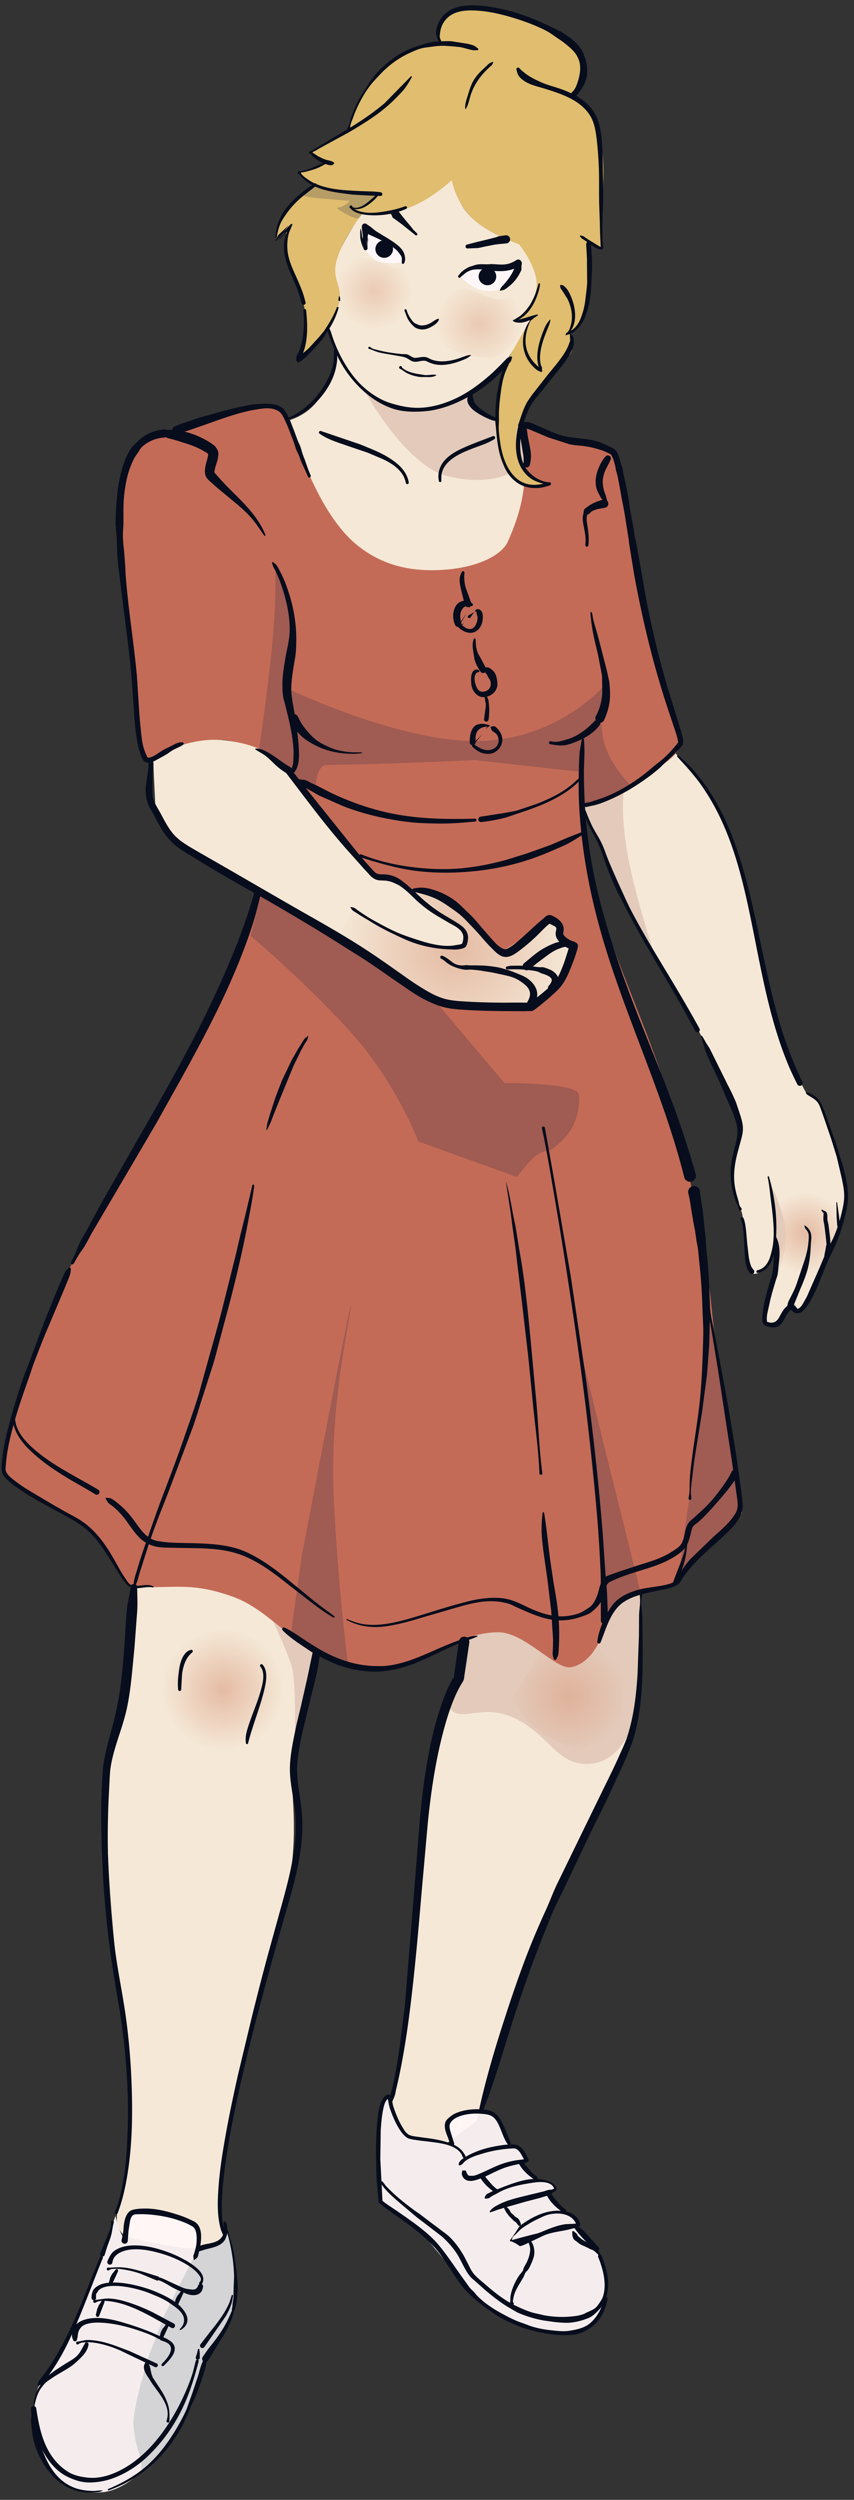 <svg xmlns="http://www.w3.org/2000/svg" xmlns:xlink="http://www.w3.org/1999/xlink" width="198" height="579" fill="none"><rect width="100%" height="100%" fill="#333333" stroke="none"/><path d="M73.319 380.241l-19.748-16.305-22.26 3.105s-1.502 6.514-1.559 15.271c-.032 4.975-.241 9.231-.952 12.522-.926 4.284-2.874 6.312-3.646 15.431-.425 5.011-.896 1.721-.046 20.987s4.688 47.538 4.688 47.538.6 15.649-.142 22.655-2.28 8.113-2.546 11.704 2.029 4.821 2.029 4.821 14.716 4.154 20.034 2.346c5.318-1.814.782-6.187 1.425-10.296 2.005-12.818 3.52-21.906 7.734-40.793s6.902-19.993 8.934-34.056-.262-21.154.739-26.432l5.314-28.498zm34.742-2.789l-1.902 10.585s-3.872 6.669-6.17 21.54-2.798 23.649-3.445 37.072c-1.17 24.242-5.848 41.054-5.848 41.054l3.336 6.901 9.801 1.614 6.689-5.035s5.118-20.098 13.934-42.253 21.333-46.364 21.333-46.364 1.72-7.046 1.983-15.583.846-18.657.846-18.657l-40.556 9.126zm27.082-191.264s.725 2.758 1.873 5.601 3.253 5.853 3.253 5.853 3.259 9.463 8.585 19.306 6.304 8.958 12.186 19.983 11.015 24.517 11.015 24.517-1.855 5.734-2.233 10.443c-.457 5.702 2.407 7.27 2.407 10.59 0 2.931.982 9.701 1.123 10.75.444 3.301 3.557 1.212 4.037.546 1.483-2.062 2.392-8.419 2.392-8.419l.439 10.324c-4.12 10.231-3.186 9.44-3.186 9.44s.817 2.114 2.602 1.3 4.536-4.559 4.536-4.559 1.131 2.105 1.541 1.57c1.644-2.137 5.153-11.46 5.153-11.46s.238-.916.477-1.196c4.695-5.492 5.183-12.207 4.495-16.191-1.533-8.879-6.101-19.81-6.101-19.81l-2.723-1.452s-5.246-9.218-8.196-20.1c-2.62-9.663-4.428-22.645-6.246-29.885-2.526-10.058-8.413-19.723-8.413-19.723l-8.304-10.067c-.752-1.048-20.712 12.639-20.712 12.639z" fill="#f5e8d6"/><path d="M178.48 274.158s3.536 5.817 3.73 11.611-2.954 11.565-2.954 11.565l.329-9.887-1.105-13.289z" fill="#e3caba"/><path d="M122.131 100.137s2.874 11.781-.763 20.281-5.444 11.169-13.785 13.718-11.955 2.217-21.35-2.743-16.232-17.096-16.232-17.096l-4.187-16.63s4.413-.703 7.505-4.456 4.974-11.177 4.974-11.177l-2.054-6.454s1.881-1.717 1.97-5.247-1.827-6.674-.425-10.085c2.086-5.075 6.219-11.078 6.219-11.078s6.161-.143 10.123-.995 10.863-7.337 10.863-7.337.312 6.135 4.684 9.833 12.542 6.589 12.542 6.589l4.043 3.836s-1.651 9.873-5.767 12.32c-2.973 1.768 2.835.032 2.835.032s-3.758 7.473-7.42 12.043-7.231 6.239-7.231 6.239-.831 1.262.6 2.626 5.123 2.828 5.123 2.828l7.733 2.953z" fill="#f5e8d6"/><path d="M73.492 382.812l-5.201 23.262s.562-16.4-.698-20.293-4.372-10.465-4.372-10.465l10.27 7.496zm30.199 11.927c2.582 5.133 7.404-.569 15.388 3.113s9.832 10.51 16.608 10.711 10.391-6.318 11.696-11.359c2.627-10.145 1.139-28.552 1.139-28.552l-39.26 8.417s-6.31 16.2-5.571 17.67zm40.847-211.01l-9.403 2.931 3.518 8.347 6.716 15.292 6.333 10.768s-4.221-12.839-6.013-22.174-1.151-15.164-1.151-15.164zm-59.78-92.782s9.331 16.902 18.933 19.317c12.403 3.119 18.727-2.784 17.922-3.832s-.433-7.397-.433-7.397l-10.707-3.823-1.3-3.575s-7.715 3.445-13.819 3.273-10.596-3.962-10.596-3.962z" fill="#e3caba"/><path opacity=".698" d="M50.843 376.579c-6.065.817-10.044 2.876-13.184 8.384s-3.568 10.697 1.855 15.494 13.272 5.65 19.836 3.696 5.78-5.899 6.422-11.514-.428-7.391-3.853-10.945-5.011-5.932-11.076-5.115z" fill="url(#A)"/><path opacity=".698" d="M138.874 380.269c3.039 1.238 6.349 10.463 6.349 10.463l-1.864 11.324-8.852 2.97s-5.1-.887-9.106-3.764-6.921-7.745-6.921-7.745l7.023-10.765s3.929 3.679 7.562 3.029 2.769-6.75 5.809-5.512z" fill="url(#B)"/><path opacity=".698" d="M180.42 293.948l-3.193 12.474 2.442.811 3.319-4.303 2.316.561s4.056-7.569 6.796-14.056 4.163-11.892 4.163-11.892l-3.444-13.285-8.14-.188-6.263 8.608s3.523 9.582 3.523 11.221c0 2.144-1.519 10.049-1.519 10.049z" fill="url(#C)"/><path opacity=".461" d="M93.876 62.448c3.817 2.503 2.092 3.622 1.718 6.793s-1.886 5.342-6.306 6.403-8.681.822-11.372-2.159-.5-5.884.102-9.448-.758-4.619 2.307-4.809c2.357-.146 6.685 1.144 10.37 2.522 1.106.414 2.3.119 3.182.697z" fill="url(#D)"/><path opacity=".473" d="M105.218 67.357c3.594-1.828 6.38 1.686 10.369 1.951s4.767-3.43 5.588-.89.509 7.515-2.3 11.046-4.52 3.79-8.936 3.079-7.548-2.124-8.728-5.921.413-7.436 4.007-9.264z" fill="url(#E)"/><path opacity=".951" d="M89.076 486.443c-1.665 3.628-.94 23.484-.94 23.484s5.304 2.539 10.333 8.147 9.781 12.056 9.781 12.056 7.063 6.41 13.867 8.526c5.562 1.736 10.692 2.195 13.025.907 4.536-2.502 5.177-5.16 5.33-11.789.064-2.747-1.89-6.896-4.478-9.371-1.308-1.256-3.059-4.832-3.059-4.832s-3.682-2.65-5.288-5.141c-.337-.523 1.637-1.017 1.289-1.503-.587-.817-.612-.725-1.289-1.438-.422-.445-2.716-.037-3.076-.431-2.905-3.181-3.259-4.211-3.259-4.211l1.012-.871-2.206-2.827h-1.707s-1.959-6.052-3.858-7.191c-1.996-1.197-8.047-.565-10.503 1.206-.708.511.888 5.497.535 5.396-1.198-.341-6.793-.341-10.154-2.208-4.064-2.259-3.69-11.537-5.356-7.909zm-36.31 30.573s1.492 6.583 1.848 11.305c.692 9.209-6.957 18.33-6.957 18.33s-1.718 10.638-7.759 18.247c-5.526 6.958-11.175 11.956-16.21 12.337-7.637.578-10.799-3.377-13.92-7.766-4.128-5.806-.93-16.532-.93-16.532s7.14-11.399 11.244-21.255c3.43-8.235 6.68-18.45 6.68-18.45s1.265 5.144 2.146 5.17-.545-5.42 3.5-6.332 9.215 1.162 11.94 2.616c3.696 1.97 1.389 6.713 1.389 6.713l4.482-1.36 2.547-3.023z" fill="#fff7f7"/><path opacity=".604" d="M52.684 516.568l-1.889 3.19s-4.417 1.616-4.696 1.267-7.99 15.192-7.99 15.192l-3.467 9.033s-3.965 12.363-3.693 16.49 1.704 7.704 1.704 7.704l.155 3.049s3.811-1.71 7.476-8.115c3.664-6.411 7.182-17.513 7.182-17.513l6.638-11.867s.644-5.082.288-9.689-1.708-8.741-1.708-8.741z" fill="#bfc4c6"/><path d="M171.58 348.689c-3.584-15.54-6.864-48.426-6.864-48.426s-3.814-30.262-12.079-53.463c-5.645-15.847-11.021-26.951-14.901-41.27s-2.334-18.962-2.334-18.962 6.818-2.035 12.25-5.521 9.96-6.069 10.061-8.838l-2.934-8.799s-4.849-17.788-7.288-30.261-3.976-21.912-4.949-27.634c-.519-3.047-5.731-2.25-11.015-3.55-5.786-1.424-8.485-4.259-10.743-3.725 0 0 1.138 6.07.822 12.687s-2.88 12.23-3.833 14.46c-1.268 2.966-6.629 6.098-15.236 6.609s-14.476-1.706-19.21-5.319c-10.063-7.68-14.596-25.493-17.519-30.942-1.128-2.102-7.834-1.706-15.071.555l-16.965 5.227c-6.801 2.075-6.25 18.11-6.25 18.11l5.769 55.28c.323 3.107 11.184-4.751 19.634-3.375s14.673 7.094 14.673 7.094l-9.538 35s-12.101 28.961-27.51 53.725c-15.119 24.298-15.758 30.314-22.961 48.978s-7.657 21.142-5.848 25.675c1.668 4.181 10.818 5.424 17.957 11.745s8.251 13.28 10.598 13.541c9.369 1.038 13.012-1.261 23.514 2.462s15.205 14.531 30.168 16.25 19.293-7.701 31.394-7.951c6.27-.13 13.373 8.747 17.022 8.09 7.111-1.28 9.168-13.687 9.168-13.687s5.009-4.731 12.885-5.201c4.244-.254 5.266-6.228 7.52-7.679 4.302-2.771 10.204-8.322 9.612-10.885z" fill="#c46b57"/><g fill="#a05b52"><path d="M58.086 216.745s11.802 9.848 22.76 21.784 16.149 25.855 16.149 25.855l22.855 8.22s2.278-2.986 3.872-4.49 3.983-1.791 3.983-1.791 3.164-1.952 4.904-5.078c1.685-3.03 1.955-7.223 1.476-8.055-1.409-2.443-17.115-2.339-17.115-2.339l-15.278-18.077-40.816-26.526-2.79 10.497zm81.838-57.788s-10.835 12.601-29.49 12.684-44.471-12.486-44.471-12.486 1.66 4.568 2.331 9.269-.698 9.934 0 11.86c1.274 3.518 4.837 2.301 4.837 2.301s.19-5.423 2.579-5.423c9.488 0 34.412-1.103 34.412-1.103l24.329 2.703s-.031-4.429 1.125-7.466 2.411-1.595 3.498-4.68.85-7.659.85-7.659z"/><path d="M67.464 142.416c.685 6.705-1.577 12.596-.936 15.942 1.067 5.567 2.02 15.903 1.38 19.949-.313 1.978-7.825-4.879-7.825-4.879s2.213-14.846 3.14-25.318.566-16.573.566-16.573 2.99 4.174 3.675 10.879zm67.648 28.381l-.217 15.742 5.223-1.888 6.453-2.332s-3.864-3.896-5.643-7.899-1.471-8.113-1.471-8.113l-4.345 4.49zM80.794 386.234s-2.356-17.212-3.397-39.183 3.72-40.867 3.989-44.613-11.491 58.329-11.491 58.329l-2.299 16.561s.51 2.391 4.938 5.12 8.26 3.786 8.26 3.786zm60.13-11.326l2.867-4.422 4.837-1.228-14.364-57.738 4.995 47.356 1.665 16.032zm23.594-70.465l7.55 46.006-9.376 8.466-4.866 5.02c-.697.416 2.055-17.172 2.055-17.172l4.637-42.32z"/></g><path d="M67.389 179.728c7.714 8.329 18.919 23.092 18.919 23.092s2.372-.619 4.72.313 4.671 3.413 4.671 3.413 3.698-.491 7.054 1.459 6.369 6.342 6.369 6.342 6.071 6.395 8.084 6.816c3.236.676 7.261-8.316 10.501-7.751 3.152.551 1.725 3.97 1.725 3.97s3.796 1.037 3.598 2.316c-.437 2.827-3.988 9.117-3.988 9.117l-5.895 3.804-4.939.581s-18.019-.773-20.554-2.365l-17.126-13.098c-28.978-18.04-32.257-14.638-39.538-23.439-2.421-2.926-4.969-7.54-4.969-7.54l-.547-11.421s8.09-4.637 15.908-3.927c12.195 1.106 14.435 6.618 16.009 8.318z" fill="#f5e8d6"/><path opacity=".705" d="M78.02 216.874l4.021-6.306a195.43 195.43 0 0 0 10.556 6.005c8.512 4.495 14.779 2.051 14.779 2.051l.561-2.685-6.303-5.013-5.882-4.678s6.229.966 11.204 5.131c4.64 3.885 9.301 9.123 9.301 9.123l11.105-7.23 5.046 5.93-2.287 7.239-5.432 5.821-22.992-.119-23.677-15.269z" fill="url(#F)"/><path d="M78.1 72.027c-2.166 5.944-9.586 11.931-9.586 11.931s3.127-3.524 2.366-10.573c-.396-3.657-1.082-4.919-3.044-8.96-1.546-3.182-1.538-10.73-1.538-10.73l-2.332 1.977s-.428-3.017 1.849-6.341 7.037-6.778 7.037-6.778l-3.659-2.497s2.469-.369 4.127-1.012 2.503-1.562 2.503-1.562l-3.783-2.124 8.336-4.72s1.763-6.64 5.857-11.609 10.518-8.265 10.518-8.265l5.305-.442s-1.063-5.809 3.403-7.318 6.424-1.775 14.46 1.283 10.934 4.074 14.163 8.501-1.25 9.207-1.25 9.207 4.299 3.423 6.011 9.067.84 13.508.84 13.508-1.142 9.468-.197 12.288c.425 1.27-3.373-.94-3.373-.94l.202 14.026c.107 5.046-4.298 7.24-4.298 7.24s1.901 3.36-.269 5.31c-4.257 3.828-10.362 13.24-10.362 13.24s-2.923 4.358-1.307 8.174c.56 1.322 1.089 4.02 2.221 5.251 2.134 2.322 5.084 2.813 5.084 2.813s-6.154 2.279-9.228-1.769-2.793-8.058-3.065-14.423 2.71-12.64 2.71-12.64l5.437-9.604s-5.402 1.516-3.986.63c.81-.506 4.894-3.479 5.162-7.882s-4.092-9.73-4.092-9.73-6.883-2.239-10.778-5.945-4.802-8.88-4.802-8.88-4.758 4.481-9.893 6.353-10.647 1.135-10.647 1.135-4.645 5.855-6.073 10.817c-1.577 5.481 2.135 6.047-.03 11.991z" fill="#e0bd6f"/><path d="M83.155 50.59s-1.093-.068-2.309-.696-3.259-1.813-2.556-1.813c1.311 0 2.864-1.542 2.864-1.542l-7.663-.656c-2.846-.329-3.722-.663-3.722-.663l3.092-2.284 8.526 1.592 6.196.32-3.362 3.106-2.72.251 2.628 1.112-.975 1.275z" fill="#b69c65"/><path d="M106.693 63.983s2.134 2.413 4.643 3.145 5.394-.216 5.394-.216l3.121-4.524-5.134-.639-5.602.205-2.422 2.028zm-13.311-3.402c.104.293-3.458.675-5.675-.119s-3.193-3.059-3.193-3.059l.028-4.244 4.636 2.227 3.687 2.821.517 2.374z" fill="#fff7f7"/><g fill="#070d1c"><path d="M135.169 171.071c-.149-.011-.284.096-.295.245l-.441 2.557c-.195 1.884-.194 3.76-.246 5.651-.15 5.551.258 11.128.982 16.63 1.223 9.307 3.525 18.424 6.475 27.33 5.457 16.477 12.78 32.334 17.005 49.204a1.38 1.38 0 0 0 1.684.977c.737-.195 1.177-.944.982-1.677-1.521-5.36-3.242-10.652-5.168-15.881-2.883-7.832-6.157-15.52-9.156-23.307-3.326-8.635-6.307-17.429-8.454-26.434-1.672-7.013-2.688-14.186-3.009-21.386-.089-2.014-.151-4.042-.147-6.059.005-1.876.164-3.757.114-5.635-.016-.644-.054-1.294-.081-1.938.011-.148-.096-.266-.245-.277zm25.525 103.635a1.37 1.37 0 0 0-1.128 1.581c.408 1.58.577 3.182.851 4.788l.457 2.622.261 1.287.36 2.541.246 1.221c.196 1.204.255 2.437.392 3.649.406 3.596.622 7.2.736 10.815l.18 4.316c.025 1.756-.044 3.505-.098 5.261-.097 3.137-.248 6.267-.491 9.397-.379 4.894-1.242 9.735-1.896 14.594-.261 1.93-.524 3.87-.638 5.814-.058.994-.019 1.99-.082 2.981-.028.442-.142 1.029-.212 1.466-.002.19.152.356.343.358a.34.34 0 0 0 .343-.342c-.074-.51-.148-.947-.147-1.466.003-1.224.218-2.466.36-3.681a132.91 132.91 0 0 1 .768-5.717l1.472-9.137c.21-1.41.364-2.823.556-4.234.237-1.739.506-3.496.654-5.245l.425-5.782c.083-1.782.102-3.559.147-5.342.028-1.092.099-2.182.082-3.274-.018-1.119-.088-2.253-.131-3.371-.104-2.735-.261-5.466-.491-8.193-.086-1.028-.243-2.049-.31-3.078-.028-.423-.019-.849-.049-1.271-.061-.86-.193-1.715-.278-2.573l-.409-3.991c-.212-1.626-.56-3.232-.687-4.869-.124-.749-.834-1.249-1.586-1.125z"/><path d="M164.29 303.114c-.187.037-.314.221-.278.407.48 1.522.68 3.106.965 4.674l1.374 8.323 3.401 22.298.507 3.616.621 4.414c.162 1.371.362 2.523-.425 3.778-1.286 2.05-3.171 3.666-4.971 5.245l-5.445 5.261c-.839.956-1.621 1.975-2.257 3.078-.429.744-.693 1.656-1.455 2.133-.827.519-1.869.712-2.812.896-1.857.362-3.752.468-5.576.994-1.719.495-3.431 1.178-4.808 2.345-1.178.999-1.943 2.294-2.648 3.649-.965 1.85-1.72 3.875-1.995 5.944-.055.208.069.418.277.473s.436-.07.491-.277c1.346-3.271 2.334-7.469 5.576-9.463.858-.528 1.758-.936 2.715-1.254 1.66-.552 3.406-.915 5.117-1.271 1.328-.275 2.722-.457 3.941-1.091.384-.199.745-.438 1.03-.765.228-.261.361-.568.54-.864.184-.305.361-.542.572-.83a29.87 29.87 0 0 1 2.322-2.785c2.373-2.526 5.1-4.69 7.571-7.118 1.119-1.101 2.271-2.268 2.927-3.713.253-.559.481-1.151.572-1.759.111-.746.013-1.504-.065-2.248l-.311-2.639-1.144-7.932c-1.083-6.962-2.283-13.915-3.631-20.831l-1.471-7.704c-.298-1.568-.7-3.116-.834-4.707-.037-.187-.205-.314-.393-.277z"/><path d="M159.24 357.171c-.087-.009-.171.044-.18.13l-.409 2.101c-.733 2.488-1.836 4.845-2.665 7.297-.071.164.016.353.179.424s.355 0 .426-.163c1.332-2.481 2.245-5.072 2.6-7.867l.18-1.743c.009-.086-.045-.17-.131-.179zm-93.19 19.838c-.18-.126-.429-.097-.556.082s-.098.427.082.553c1.016 1.062 2.21 1.926 3.401 2.785l3.106 2.085c1.404.84 2.847 1.595 4.333 2.28l1.864.798c2.874 1.042 6.028 1.65 9.091 1.581 1.257-.029 2.56-.208 3.794-.44 4.458-.839 8.45-3.031 12.525-4.903 1.28-.588 2.565-1.186 3.892-1.661 1.041-.373 2.121-.613 3.09-1.156.046-.013.078-.052.066-.098s-.069-.077-.115-.065c-1.147.002-2.162.366-3.237.732-1.361.464-2.698.96-4.023 1.516-4.497 1.885-8.983 4.257-13.915 4.739-.869.085-1.745.056-2.616.033-4.379-.119-8.571-1.516-12.361-3.665-1.6-.908-3.144-1.917-4.677-2.932-1.223-.809-2.402-1.664-3.744-2.264zM16.229 293.65a.38.38 0 0 0-.491.196c-.137.145-.286.267-.409.424-.461.587-.693 1.362-.997 2.035l-.703 1.564-3.09 7.59-3.695 9.87-1.03 2.655c-1.38 3.779-2.558 7.647-3.597 11.531-.784 2.93-1.501 5.932-1.766 8.958-.084.963-.273 2.059.213 2.948.775 1.418 2.266 2.419 3.565 3.307.857.585 1.712 1.169 2.6 1.71 2.541 1.549 5.172 2.906 7.783 4.332 2.132 1.165 4.2 2.302 5.985 3.974 2.831 2.652 4.631 6.063 6.704 9.284.529.822 1.042 1.66 1.651 2.427.32.403.647.815 1.112 1.059 1.598.838 3.631-.211 5.363.163.063.025.138-.002.164-.066s-.002-.137-.065-.162c-1.161-.709-2.846-.087-4.137-.147-.436-.02-.878-.103-1.243-.358-.476-.334-.79-.936-1.112-1.401-.56-.807-1.061-1.651-1.537-2.508-1.192-2.148-2.405-4.303-3.908-6.255-1.207-1.567-2.604-3.03-4.219-4.186-1.203-.861-2.511-1.529-3.81-2.231-1.068-.577-2.12-1.188-3.172-1.792l-5.036-2.98c-1.187-.728-2.377-1.45-3.483-2.297-.801-.613-2.296-1.632-2.535-2.687-.098-.434.002-.966.033-1.401a30.13 30.13 0 0 1 .213-2.036c.392-2.813 1.1-5.578 1.88-8.306 1.013-3.543 2.264-6.998 3.483-10.473.313-.892.581-1.802.916-2.687 1.169-3.094 2.376-6.17 3.695-9.203l3.401-8.062.867-2.118c.328-.79.541-1.331.589-2.198.08-.186.007-.393-.18-.473z"/><path d="M58.76 274.367c-.121-.022-.24.058-.262.179l-1.684 7.15-1.227 4.936-.9 3.909-3.27 13.046c-.982 3.774-2.039 7.52-3.106 11.271l-2.159 7.801c-1.037 3.538-2.336 7.018-3.532 10.506-1.693 4.939-3.592 9.803-5.428 14.69-.964 2.567-1.852 5.168-2.763 7.753s-1.823 5.153-2.584 7.786c-.287.992-.68 2.036-.818 3.062-.048.361-.044.727-.065 1.091-.015.056.026.115.082.131s.116-.01.131-.066c.164-.324.348-.642.49-.977.341-.802.502-1.681.769-2.508l2.028-6.352c1.405-4.244 3.111-8.391 4.726-12.558l5.51-14.626c.889-2.518 1.619-5.076 2.469-7.606l2.256-7.004c.52-1.702.942-3.445 1.406-5.163l2.535-9.512c1.666-6.424 3.153-12.89 4.366-19.414.448-2.414.929-4.823 1.21-7.265.022-.12-.059-.238-.18-.26zm12.689-34.385c-.039-.027-.087-.023-.114.017-.237.196-.514.358-.72.586s-.335.511-.507.765l-1.014 1.613-1.488 2.606-2.256 4.723-1.504 3.909-1.243 3.827-.539 1.824c-.151.582-.226 1.181-.311 1.776-.014.043.006.084.049.098s.1-.006.115-.049l.801-1.612.67-1.759 1.488-3.714 3.156-7.671 1.734-3.568.916-1.644c.153-.258.359-.48.49-.75s.193-.576.295-.863c.027-.039.023-.087-.017-.114zM3.244 327.364c-.081-.006-.141.049-.147.13-.085.374-.165.637-.163 1.026.002.49.112 1.041.229 1.515.53 2.149 1.997 4.098 3.548 5.635 2.911 2.884 6.404 5.174 9.925 7.248 1.817 1.07 3.678 2.066 5.462 3.192.296.183.7.084.883-.211a.63.63 0 0 0-.213-.864c-4.725-2.851-9.828-5.228-14.111-8.746-1.921-1.577-3.971-3.543-4.807-5.945-.32-.92-.384-1.854-.458-2.818.006-.08-.066-.156-.147-.162z"/><path d="M24.715 346.911c-.077-.048-.165-.028-.213.049s-.028.179.049.227c.169.284.301.602.523.847.355.393.877.661 1.276 1.01.712.624 1.396 1.3 2.011 2.019 1.384 1.619 2.425 3.545 3.941 5.05a7.95 7.95 0 0 0 3.156 1.922c.994.313 2.024.364 3.058.423l4.415.081c4.347.054 8.894.067 13.016 1.613 3.989 1.497 7.386 4.075 10.694 6.694l5.592 4.332c1.631 1.233 3.269 2.476 5.069 3.453.082.055.19.033.245-.048s.034-.19-.049-.245c-1.062-.859-2.202-1.615-3.287-2.443-1.734-1.323-3.399-2.722-5.085-4.104-3.266-2.677-6.491-5.382-10.22-7.411-1.336-.727-2.705-1.35-4.17-1.775-4.019-1.167-8.419-1.137-12.574-1.238-1.574-.038-3.167-.081-4.726-.31-.578-.084-1.182-.154-1.733-.358-1.936-.716-3.124-2.465-4.284-4.072-1.058-1.465-2.22-2.892-3.614-4.055-.534-.446-1.092-.918-1.684-1.287-.128-.08-.251-.174-.392-.228-.267-.101-.739-.121-1.014-.146zm145.412-6.467c-.205.062-.382.203-.491.407-.675 1.468-1.604 2.754-2.55 4.055-1.097 1.509-2.284 2.938-3.614 4.251l-2.485 2.297c-.446.393-.972.768-1.325 1.254-1.025 1.413-.791 3.356-1.684 4.837-.416.691-1.109 1.123-1.766 1.564l-1.128.7c-2.137 1.216-4.479 1.927-6.819 2.639l-4.693 1.547-2.289.815c-.309.119-.635.239-.915.423-.496.327-.787.889-1.014 1.417-.46 1.07-.6 2.25-1.063 3.323-.316.73-.748 1.522-1.341 2.068-.22.203-.489.354-.735.521l-1.194.75c-1.03.53-2.245.808-3.385.961-2.759.368-5.424-.364-7.947-1.417-1.807-.755-3.509-1.758-5.396-2.313-2.221-.654-4.552-.539-6.819-.228-1.849.254-3.63.752-5.428 1.238-3.748 1.012-7.416 2.284-11.152 3.338-3.307.934-6.791 1.754-10.252 1.336-1.45-.175-2.833-.653-4.17-1.222-.058-.028-.135-.008-.163.049s.007.119.065.147c2.031 1.104 4.342 1.648 6.655 1.645 1.943-.003 3.868-.374 5.756-.798 2.21-.497 4.35-1.195 6.524-1.824l6.181-1.792c1.995-.578 4.019-1.144 6.083-1.417 2.128-.281 4.37-.187 6.426.456.553.173 1.034.435 1.553.684.87.417 1.779.791 2.666 1.173 3.106 1.338 6.097 2.304 9.532 1.857 1.27-.166 2.483-.519 3.68-.961.499-.185 1.005-.377 1.455-.668.3-.194.548-.436.817-.668.646-.556 1.179-1.127 1.603-1.873.492-.865.731-1.835.997-2.785.193-.689.362-1.405 1.014-1.792.311-.184.668-.323.998-.472 1.1-.499 2.205-.913 3.351-1.303 3.587-1.22 7.422-2.05 10.662-4.088 1.243-.783 2.442-1.612 3.057-2.981.351-.779.569-1.6.769-2.426.134-.554.236-1.205.588-1.678.278-.373.822-.67 1.178-.977.702-.607 1.355-1.267 1.995-1.939 1.159-1.217 2.272-2.504 3.368-3.778 1.401-1.628 2.735-3.32 3.843-5.163.216-.408.05-.908-.36-1.124-.205-.108-.433-.128-.638-.065z"/><path d="M125.915 260.913c-.188.034-.313.204-.278.391 1.143 5.194 1.971 10.461 2.878 15.701 1.805 10.442 3.424 20.913 4.938 31.402 1.682 11.663 3.176 23.352 4.3 35.082.508 5.3.964 10.614 1.259 15.93l.245 4.821c.042 1.385.024 2.767.033 4.153l.017 6.938c.005.459.39.82.85.815a.82.82 0 0 0 .817-.831l-.212-5.945c-.094-1.733-.289-3.449-.409-5.179l-.589-8.714c-.996-12.626-2.433-25.188-4.137-37.738l-3.286-22.085-3.859-22.444-2.159-12.037c-.034-.187-.221-.295-.408-.26zm.063 89.337c-.106.003-.199.106-.196.212-.148 1.361-.234 2.719-.212 4.088.023 1.522.217 3.034.392 4.544l.981 6.922.867 7.199.425 6.613-.049 2.069c-.028.423-.094 1.008-.033 1.433.038.257.13.514.196.765-.017.19.121.357.311.375s.358-.137.376-.326c.112-.238.263-.449.343-.7.139-.432.145-1.021.164-1.466l.065-1.433c.095-2.052.028-4.126-.131-6.173-.205-2.654-.7-5.262-1.144-7.884l-.605-4.039c-.588-3.996-.912-8.015-1.553-12.003-.003-.107-.09-.199-.197-.196zm-8.712-76.73l1.161 7.573.425 3.306.67 4.708.392 3.452 1.112 9.203 1.439 12.378 1.03 10.343c.532 5.598 1.354 11.169 1.57 16.792a.33.33 0 0 0 .36.31c.19-.017.343-.169.327-.359-.732-5.332-.889-10.733-1.357-16.092l-1.03-11.075c-.664-7.222-1.321-14.462-2.453-21.63l-.474-2.752-.867-5.391c-.16-.876-.372-1.749-.539-2.623-.526-2.736-.954-5.472-1.766-8.143zm-57.427-67.072a.79.79 0 0 0-.965.57c-2.121 7.612-5.164 14.951-8.437 22.135-6.701 14.706-15.007 28.575-22.99 42.607l-3.466 6.059c-1.247 2.205-2.431 4.448-3.63 6.678-.708 1.316-1.527 2.577-2.142 3.942-.239.532-.399 1.096-.638 1.628-.344.77-.744 1.529-1.096 2.297-.088.169-.022.368.147.456s.369.022.458-.147c.431-.722.829-1.471 1.275-2.182.309-.493.683-.944.997-1.433.806-1.255 1.443-2.62 2.191-3.909l5.347-9.072 9.435-16.06 5.739-10.277c6.291-11.349 12.382-22.968 16.417-35.327.753-2.308 1.345-4.651 1.929-7.004.113-.426-.144-.849-.572-.961zm13.604 175.496c-.45-.064-.867.237-.932.685l-1.308 6.221-1.439 6.352-1.079 4.48-.376 1.873c-.501 2.437-.971 4.884-1.079 7.378-.151 3.457.743 6.832 1.128 10.244.376 3.335.222 6.671-.278 9.984-.596 3.953-1.602 7.814-2.665 11.662l-2.812 10.164c-1.498 5.371-2.865 10.78-4.218 16.189l-3.172 13.21c-1.086 4.86-2.125 9.737-2.992 14.642-.685 3.874-1.296 7.783-1.57 11.71-.186 2.665-.294 5.374.18 8.011.2 1.115.456 2.153 1.046 3.127a.35.35 0 0 0 .474.136.35.35 0 0 0 .131-.475c-.734-1.37-.929-2.871-1.014-4.398-.145-2.618.031-5.211.294-7.818.469-4.652 1.244-9.273 2.142-13.86.976-4.99 2.098-9.944 3.287-14.887 2.374-9.871 5.098-19.658 7.849-29.431 1.718-6.102 3.735-12.194 4.628-18.486.432-3.048.573-6.12.278-9.187-.293-3.044-.982-6.073-1.063-9.137-.034-1.284.087-2.572.262-3.844.298-2.17.742-4.301 1.243-6.433l2.011-8.29c.735-2.941 1.567-5.854 1.733-8.893.065-.448-.237-.864-.687-.929zm-42.302-15.099a.74.74 0 0 0-.801.668l-.785 4.136c-.399 3.067-.475 6.185-.687 9.268-.245 3.578-.574 7.149-1.079 10.701-.409 2.869-1.035 5.685-1.782 8.486-.806 3.018-1.728 6.023-2.093 9.137-.167 1.427-.226 2.866-.294 4.3a146.14 146.14 0 0 0-.147 8.127c.063 7.684.431 15.353 1.226 22.998.412 3.966.884 7.921 1.521 11.857l1.88 11.385c1.17 8.477 1.806 17.028 1.488 25.588-.161 4.338-.4 8.717-1.259 12.98-.405 2.013-.926 3.992-1.701 5.895a.36.36 0 0 0 .196.459c.178.068.372-.021.442-.198 1.197-3.13 1.882-6.351 2.387-9.657.803-5.252 1.026-10.542.965-15.848-.075-6.469-.499-12.968-1.357-19.382-.69-5.156-1.775-10.254-2.485-15.408-.967-7.012-1.467-14.085-1.701-21.157-.149-4.533-.1-9.068.065-13.6l.294-5.896c.049-.745.086-1.492.196-2.231.705-4.725 2.776-9.098 3.777-13.747.635-2.949.98-5.96 1.275-8.958l.491-5.098.654-8.762c.078-1.751.004-3.494-.033-5.245.038-.404-.249-.761-.654-.798zm29.27 18.683c-.145.123-.173.328-.049.473 1.199 1.471.553 3.897.098 5.537-.741 2.672-1.875 5.205-2.747 7.834-.454 1.37-.94 2.86-.703 4.316-.005.144.118.272.262.277s.257-.117.262-.26c1.054-4.191 2.762-8.189 3.761-12.395.41-1.726.895-4.291-.409-5.749a.33.33 0 0 0-.475-.033zm-16.237-3.372c-.305.111-.468.144-.736.342-.794.589-1.276 1.609-1.553 2.524-.265.874-.383 1.768-.49 2.671-.144 1.204-.222 2.393-.098 3.6.003.196.179.362.376.358s.346-.178.343-.374l.196-3.486c.165-1.378.591-2.95 1.423-4.088.253-.346.589-.667.9-.961.163-.098.213-.309.115-.472s-.311-.212-.475-.114zm63.607-3.079c-.661-.096-1.261.369-1.358 1.026l-.931 6.401-.23 1.596c-.016.115-.079.259-.098.375l-.229.358-.785 1.499c-.792 1.668-1.443 3.396-2.027 5.146-1.801 5.399-2.892 10.977-3.712 16.597-.951 6.516-1.366 13.115-1.881 19.676l-2.6 31.972c-.2 2.046-.47 4.083-.719 6.124-.402 3.294-.846 6.573-1.455 9.837-.249 1.33-.516 2.672-.818 3.991-.114.497-.314.981-.409 1.482-.073.388-.099.782-.164 1.173-.059.183.045.381.229.44s.382-.045.442-.229c.166-.372.343-.737.474-1.123.166-.49.222-1.03.343-1.532a118.74 118.74 0 0 0 1.096-5.049c.918-4.662 1.611-9.374 2.191-14.088 1.07-8.691 1.842-17.417 2.583-26.142l1.488-16.678c.814-7.777 1.979-15.559 4.186-23.079.648-2.212 1.404-4.419 2.37-6.515.337-.731.705-1.439 1.112-2.134.234-.399.527-.767.654-1.221.098-.349.11-.716.164-1.075l.245-1.596.866-5.863c.097-.658-.369-1.273-1.029-1.369zm40.844-10.114c-.161-.008-.285.117-.294.278l.082 1.4c-.009 1.138-.2 2.282-.245 3.421l-.033 4.821-.311 8.664c-.293 4.921-.854 9.883-2.371 14.594-.502 1.56-1.231 3.049-1.896 4.544-1.193 2.679-2.491 5.305-3.794 7.932l-4.66 9.544-6.181 12.688c-.854 1.886-1.576 3.818-2.436 5.701-1.499 3.278-2.917 6.573-4.219 9.935-1.944 5.018-3.674 10.111-5.331 15.229-2.199 6.792-4.242 13.65-5.788 20.62-.078.255.07.524.327.602s.527-.07.605-.325c2.611-6.638 4.555-13.504 6.72-20.295 2.191-6.867 4.61-13.661 7.277-20.359l1.488-3.681c.215-.532.412-1.075.654-1.596.922-1.989 1.913-3.936 2.861-5.912l5.625-11.825 3.892-7.883 3.892-8.421c1.08-2.423 2.144-4.896 2.796-7.475 1.772-7.02 1.778-14.34 1.7-21.532-.02-1.858.005-3.715-.081-5.57-.053-1.127-.245-2.293-.197-3.421.02-.456.12-.918.197-1.368.008-.161-.117-.301-.279-.31z"/><path d="M35.048 175.451c-.046.001-.083.036-.082.082-.146.433-.392.892-.49 1.335-.068.307-.038.632-.065.945l-.196 1.466-.441 3.045c-.052 1.276.114 2.785.589 3.991.256.65.645 1.231.981 1.84l.948 1.792c1.029 1.964 2.161 3.832 3.794 5.359 1.178 1.101 2.555 1.913 3.924 2.752l3.417 2.085c4.078 2.48 8.221 4.822 12.378 7.166 5.446 3.072 10.816 6.269 16.139 9.544l8.274 5.196c2.926 1.925 5.776 3.953 8.667 5.929 1.915 1.309 3.814 2.673 5.903 3.697 1.394.683 2.85 1.306 4.366 1.662 1.724.404 3.537.498 5.298.602 2.618.155 5.243.21 7.865.244l5.02.033 1.341-.033c.238-.005.523.025.752-.048.289-.094.561-.329.801-.505a30.06 30.06 0 0 0 1.341-1.043c1.246-1.021 2.454-2.059 3.614-3.176 1.592-1.533 2.48-3.518 3.27-5.554.32-.823.658-1.653.932-2.492l.262-.814a25.7 25.7 0 0 0 .245-.863c.023-.086.09-.235.082-.326-.021-.237.056-.496-.066-.701-.139-.234-.437-.338-.654-.505-.11-.084-.522-.166-.67-.227-.548-.226-1.089-.537-1.521-.945-.154-.146-.364-.353-.441-.57-.087-.244.001-.52.032-.766.041-.317.055-.646-.016-.961-.255-1.128-1.284-1.916-2.256-2.426-.425-.223-.853-.418-1.341-.277-.384.11-.687.432-.981.684l-1.423 1.221c-1.658 1.46-3.238 3.021-4.938 4.431-.567.47-1.156.905-1.798 1.27-.217.123-.509.292-.769.277-.444-.026-.873-.29-1.227-.538-.668-.468-1.187-1.063-1.733-1.661-.839-.92-1.651-1.878-2.469-2.818-.671-.77-1.313-1.567-2.011-2.313-.592-.631-1.232-1.199-1.848-1.808-.8-.79-1.587-1.569-2.501-2.231-1.317-.953-2.768-1.691-4.301-2.231-1.122-.395-2.301-.691-3.499-.684-.449.003-1.045.103-1.488.163-.231-.011-.431.16-.442.391s.177.429.409.439c1.678.398 3.419.832 4.987 1.564 1.32.616 2.528 1.441 3.712 2.28.85.603 1.724 1.209 2.485 1.922.748.699 1.44 1.47 2.159 2.199 1.626 1.649 3.022 3.491 4.676 5.114.721.707 1.479 1.549 2.469 1.873 1.414.463 2.756-.485 3.827-1.287a41.64 41.64 0 0 0 4.414-3.795c.657-.651 1.292-1.317 1.979-1.938.204-.184.412-.38.638-.537.011-.008.02-.024.033-.033.099.047.196.097.294.147.319.16 1.113.48 1.242.798.126.308-.065.733-.097 1.042-.049.466.016.929.228 1.352.448.892 1.395 1.638 2.24 2.134.172.101.359.158.54.244l-.343 1.107c-.314.991-.618 1.979-.998 2.949-.499 1.275-1.041 2.631-1.88 3.729-.472.618-1.123 1.103-1.717 1.597-.649.539-1.273 1.101-1.946 1.612l-1.537 1.14-.605.44h-.621c-.539.001-1.064-.011-1.603-.016-1.417-.016-2.85.027-4.267.016-2.592-.02-5.179-.077-7.767-.228-1.651-.096-3.354-.171-4.971-.537-1.935-.439-3.678-1.383-5.363-2.395-1.431-.859-2.826-1.787-4.186-2.752-3.598-2.555-7.209-5.116-10.939-7.476-5.258-3.325-10.711-6.321-16.107-9.415l-13.441-7.769-7.996-4.592c-2.073-1.214-4.222-2.392-5.723-4.317-1.166-1.494-1.967-3.227-2.894-4.869-.671-1.189-1.421-2.286-1.553-3.682-.058-.607-.039-1.214-.033-1.824.011-.991.001-1.973.049-2.964.033-.669.094-1.337.147-2.003.013-.162.049-.311.033-.473-.046-.463-.28-.968-.442-1.4-.001-.046-.052-.083-.098-.082z"/><path d="M66.705 177.503c-.183-.022-.383.025-.54.147a.72.72 0 0 0-.114 1.01c4.63 6.031 9.12 12.181 14.16 17.884l4.154 4.658.932.994c.305.333.452.544.769.83.376.34.821.617 1.308.765.597.181 1.201.125 1.815.163a5.97 5.97 0 0 1 1.913.44c.612.256 1.248.542 1.798.912 1.533 1.034 2.738 2.44 4.121 3.648.984.86 2.033 1.688 3.123 2.411 1.216.807 2.509 1.515 3.762 2.264 1.16.694 2.818 1.332 3.368 2.687.225.557.166 1.225.016 1.792-.04.152-.107.305-.147.456-.036.023-.055.038-.082.049-.133.055-.269.095-.408.131-.295.074-.603.087-.9.146-1.841.363-3.599.158-5.429-.228-1.514-.32-2.979-.803-4.447-1.287-1.317-.434-2.638-.893-3.908-1.45-1.84-.806-3.603-1.788-5.363-2.752-1.196-.656-2.322-1.418-3.45-2.183-.345-.234-.65-.543-1.03-.716-.206-.094-.434-.123-.654-.179-.055-.038-.142-.023-.18.032s-.023.142.032.179c.132.183.246.381.409.538.154.148.344.243.523.358l1.046.668c.985.629 2.016 1.208 3.009 1.824 1.73 1.073 3.541 1.979 5.38 2.851 1.274.604 2.551 1.204 3.875 1.694 1.842.681 3.778 1.13 5.723 1.4a30.2 30.2 0 0 0 3.221.261c.646.02 1.293.081 1.93-.049.466-.096 1.232-.195 1.553-.603.351-.445.523-1.488.523-2.052 0-.448-.087-.897-.277-1.303-.472-1.006-1.464-1.649-2.371-2.231-1.291-.828-2.651-1.539-3.925-2.394a38.26 38.26 0 0 1-4.578-3.6c-1.348-1.243-2.59-2.476-4.072-3.567-.359-.264-.718-.538-1.112-.749a7.07 7.07 0 0 0-2.894-.831c-.681-.044-1.525.094-2.126-.309-.334-.224-.654-.595-.916-.88l-1.357-1.515c-1.523-1.72-2.942-3.521-4.382-5.309l-8.732-10.881-4.595-5.846c-.122-.157-.291-.255-.474-.278zm35.893 43.863a.37.37 0 0 0-.491.195c-.084.19-.011.405.18.489.629.283 1.054.779 1.619 1.156.859.573 1.875.964 2.878 1.205.362.088.806.176 1.177.196.385.021.759-.044 1.144-.033.56.017 1.143.093 1.701.147s1.098.163 1.651.26l1.603.245 2.502.537c.884.194 1.805.391 2.649.733.606.246 1.154.569 1.684.945 1.014.719 2.123 1.618 1.979 3.013-.056.533-.272 1.025-.54 1.482-.23.388-.095.896.294 1.124s.882.094 1.112-.293c.275-.462.549-.909.687-1.433.095-.363.136-.734.13-1.108-.022-1.695-1.472-3.228-2.91-3.991-.773-.409-1.615-.705-2.42-1.042l-1.357-.505-1.979-.554c-.89-.197-1.81-.302-2.714-.407-.941-.109-1.914-.106-2.861-.13-.39-.01-.788.01-1.178 0l-1.161-.065c-.131.003-.262.055-.392.065-.41.032-.889.001-1.292-.081-.755-.155-1.299-.541-1.881-1.01-.546-.442-1.167-.859-1.814-1.14zm16.938 2.297c-.673.013-1.352-.026-1.995.196-.187.033-.312.203-.277.39a.35.35 0 0 0 .408.277l1.57-.032c1.141.004 2.284.06 3.417.195.719.086 1.509.164 2.192.424.222.085.417.219.637.309.198.081.403.124.605.196.615.216 2.07.718 1.799 1.628-.056.188-.158.39-.262.554-.158.251-.178.254-.392.489-.289.345-.249.852.098 1.14a.83.83 0 0 0 1.161-.098c.402-.518.79-1.028.948-1.678.378-1.555-.898-2.708-2.24-3.208-.444-.165-.887-.361-1.357-.424-.256-.034-.511.015-.769 0s-.513-.05-.768-.081c-1.588-.192-3.174-.308-4.775-.277z"/><path d="M130.64 218.059c-.762-.01-1.556.185-2.305.488-1.108.449-2.188 1.008-3.189 1.662-.79.517-1.524 1.146-2.256 1.743l-1.374 1.14c-.396.324-.456.908-.13 1.303a.93.93 0 0 0 1.308.13l1.782-1.433 1.766-1.319c1.001-.749 1.995-1.511 3.172-1.971.95-.371 2.005-.792 3.009-.375a.34.34 0 0 0 .474-.098c.102-.16.063-.37-.098-.472-.653-.56-1.396-.788-2.159-.798zm-71.259-44.69c-.077-.023-.157.022-.18.098s.005.156.082.179c.838.536 1.762.98 2.535 1.613.742.607 1.389 1.305 2.093 1.954.777.717 1.595 1.315 2.502 1.857.396.228.916.101 1.145-.293s.085-.912-.311-1.141c-1.709-.944-3.173-2.224-4.856-3.208-.984-.576-1.844-1.032-3.009-1.059z"/><path d="M63.125 130.223c-.075.056-.088.154-.032.228l.196.668c.162.404.43.782.622 1.173l.916 2.101c1.335 3.676 2.358 7.514 2.338 11.45-.009 1.821-.392 3.556-.769 5.326-.145.68-.243 1.383-.36 2.068-.319 1.872-.588 3.733-.556 5.636.016.955.039 1.945.245 2.883.052.235.134.467.196.7l.801 3.209c.647 2.709 1.229 5.516 1.341 8.306.023.573-.014 1.138-.033 1.71-.03.889-.068 1.911-.687 2.623a.52.52 0 0 0 0 .733c.204.198.537.187.736-.017 1.107-1.038 1.267-3.053 1.243-4.446-.055-3.097-.541-6.165-1.014-9.219-.331-2.133-.865-4.277-.768-6.45.08-1.784.389-3.565.67-5.326.11-.691.258-1.37.327-2.068.442-4.464-.022-9.042-1.308-13.339-.598-1.999-1.303-3.953-2.289-5.799-.289-.541-.576-1.205-.998-1.661-.096-.104-.463-.365-.588-.456a.16.16 0 0 0-.229-.033zM38.107 99.441c-1.389.179-2.703.502-3.957 1.141-1.017.517-1.865 1.271-2.649 2.085l-.719.683c-.325.363-.586.821-.834 1.238-.638 1.073-1.081 2.202-1.455 3.388-.721 2.284-1.156 4.65-1.341 7.036l-.213 1.971-.147 4.121c.018 1.212.227 2.406.278 3.615l.082 2.965c.057 1.768.294 3.539.507 5.293l.654 5.343c.766 6.137 1.637 12.274 2.175 18.437l.474 6.515c.16 2.735.324 5.473.801 8.176.226 1.28.524 2.592 1.03 3.795.174.413.359.867.736 1.14.985.714 2.255-.102 3.139-.586.699-.382 1.402-.748 2.077-1.173.44-.276.84-.605 1.292-.863.759-.434 1.572-.714 2.305-1.189.181-.061.291-.26.229-.44s-.261-.273-.442-.211c-.185.016-.374.01-.556.049-.698.146-1.395.579-2.027.895-.478.239-.975.436-1.439.7-.56.319-1.095.677-1.635 1.027-.477.308-1.617 1.032-2.224.847a.47.47 0 0 1-.131-.164l-.229-.488c-.075-.169-.143-.35-.212-.521-.39-.969-.626-1.987-.801-3.014-.352-2.061-.456-4.154-.589-6.237l-.54-8.372c-.716-7.951-2.072-15.847-2.633-23.812-.035-.505-.034-1.011-.065-1.515l-.278-3.73c-.049-.49-.129-.991-.164-1.482-.051-.721-.114-1.443-.114-2.166 0-.944.125-1.888.131-2.834.014-2.189-.065-4.387.18-6.564.322-2.857.917-5.667 2.24-8.241.337-.656.774-1.214 1.177-1.824.152-.231.272-.497.458-.701.71-.782 1.668-1.374 2.633-1.792.949-.41 1.967-.591 2.992-.667a.94.94 0 0 0 .851-1.027.96.96 0 0 0-1.047-.847zm22.5-5.914l-1.881.146c-3.501.55-6.903 1.473-10.302 2.46-.431.124-.878.215-1.308.342-1.322.388-2.619.845-3.924 1.286-.9.304-1.792.599-2.649 1.01-.451.149-.69.642-.54 1.091a.85.85 0 0 0 1.08.537c1.819-.354 3.613-1.041 5.363-1.645 3.807-1.314 7.575-2.806 11.528-3.648.615-.131 1.245-.217 1.864-.326 1.626-.287 3.602-.445 4.987.635.435.339.716.881.965 1.352.253.48.47.986.686 1.482.466 1.065.846 2.148 1.276 3.226.197.494.383.988.539 1.497.165.538.342 1.083.573 1.597.12.267.257.514.376.782.241.544.401 1.131.637 1.677.489 1.131 1.069 2.223 1.52 3.371a.33.33 0 0 0 .442.18c.176-.074.27-.281.196-.456-.509-1.128-.885-2.273-1.292-3.437-.195-.559-.442-1.096-.621-1.661-.173-.548-.298-1.11-.507-1.645-.199-.512-.463-1-.654-1.515l-.785-2.133c-.523-1.308-.969-2.645-1.668-3.877-.236-.415-.501-.855-.85-1.189-1.286-1.226-3.405-1.187-5.052-1.14z"/><path d="M38.942 99.569c-.169.031-.498.19-.654.261-.301-.045-.576.172-.621.473a.54.54 0 0 0 .458.618c.118.107.4.364.54.44.303.164.715.231 1.047.309l1.21.343 2.257.716c1.458.465 2.916 1.034 4.219 1.841.215.133.453.237.654.391.079.06.18.13.196.227.035.203-.031.401-.065.603-.059.346-.175.686-.262 1.027-.331 1.289-.801 2.836.114 4.006.191.245.545.566.719.733l1.75 1.547 4.562 3.763c1.127.974 2.242 1.986 3.221 3.111 1.098 1.262 1.983 2.676 2.943 4.039.046.083.145.11.229.065s.111-.144.066-.228c-1.673-4.196-5.072-7.391-8.209-10.521-1.232-1.23-2.398-2.508-3.548-3.812-.104-.117-.034-.414-.016-.537.072-.532.258-1.052.409-1.564.128-.435.304-.854.36-1.303.059-.473.17-.968.065-1.433s-.384-.871-.67-1.254c-.175-.235-.454-.392-.687-.57-.163-.125-.336-.229-.507-.342a16.27 16.27 0 0 0-1.57-.912c-1.486-.764-3.117-1.375-4.758-1.711-.482-.099-.968-.111-1.455-.163-.633-.068-1.356-.279-1.995-.163zm28.533 65.411c-.171.069-.265.253-.196.424-.101.327-.288.827-.245 1.189.019.165.11.305.179.456.115.249.339.618.491.847.612.917 1.296 1.747 2.093 2.508 1.07 1.021 2.338 1.741 3.663 2.394 2.482 1.224 5.259 1.747 8.012 1.792.804.013 1.561-.02 2.355-.147.055-.004.103-.06.098-.114s-.06-.085-.115-.082c-1.038-.016-2.072.04-3.106-.081s-2.109-.315-3.107-.619c-.509-.154-.999-.391-1.488-.603-1.343-.581-2.61-1.276-3.663-2.312-.951-.936-1.813-1.94-2.534-3.062-.301-.468-.529-.998-.801-1.482-.071-.126-.11-.258-.213-.358-.272-.267-.659-.396-.997-.571a.32.32 0 0 0-.425-.179zm67.532 27.688l-3.483 1.368-3.859 1.662-5.462 1.954-4.807 1.499c-3.805 1.028-7.703 1.799-11.642 2.052-3.685.236-7.386.02-11.037-.489-3.767-.525-7.438-1.42-10.972-2.834a.35.35 0 0 0-.442.212c-.065.179.034.376.213.44 4.498 1.43 9.024 2.758 13.735 3.274 3.91.427 7.858.401 11.773.064 5.835-.5 11.538-1.809 16.973-3.99 1.113-.447 2.203-.92 3.303-1.4.93-.406 1.892-.812 2.78-1.303 1.093-.605 2.151-1.3 3.205-1.971.148-.077.207-.26.13-.408s-.26-.206-.408-.13zm-.426-12.509c-.067-.059-.168-.051-.229.017-.607.457-1.115.999-1.7 1.481a21.44 21.44 0 0 1-2.42 1.743c-1.881 1.155-3.91 2.061-5.968 2.851l-4.317 1.449c-1.065.278-2.157.431-3.238.635l-5.249.815c-.346.037-.593.355-.556.7s.357.591.703.554c1.802-.212 3.593-.507 5.347-.977 1.082-.29 2.126-.695 3.189-1.043 3.095-1.014 6.137-2.093 8.993-3.681 1.362-.757 2.686-1.599 3.875-2.606.615-.52 1.174-1.014 1.587-1.71.059-.067.051-.168-.017-.228zm-65.847.083c-.028-.017-.065-.011-.082.016s-.011.065.017.082c.15.115.329.203.458.341.424.455.6 1.025 1.112 1.418.292.224.636.374.948.57L74 184.265l5.543 2.443c3.695 1.43 7.526 2.454 11.43 3.127 2.221.383 4.482.699 6.737.798 1.93.086 3.872.139 5.805.098 2.213-.048 4.418-.238 6.622-.44.19-.011.338-.169.327-.358s-.17-.338-.36-.326c-6.879.197-13.799.073-20.538-1.466-4.145-.947-8.192-2.377-12.051-4.153-1.388-.639-2.72-1.374-4.088-2.053-.477-.236-.977-.434-1.456-.667-.325-.159-.629-.369-.965-.505-.585-.238-1.173-.134-1.765-.293-.184-.05-.334-.15-.507-.228zm68.315-38.489c-.104.012-.175.107-.163.212.024.67.123 1.307.196 1.97.291 2.635.973 5.225 1.586 7.802l.9 4.707c.05.523.024 1.026.032 1.547l.033 2.492c-.096 1.894-.579 3.73-1.488 5.392-.262.522-.051 1.156.474 1.417a1.06 1.06 0 0 0 1.423-.473c.676-1.477 1.182-3.068 1.34-4.691.087-.883.056-1.804.017-2.687l-.147-1.613-.589-2.654-1.897-7.362-1.128-3.974c-.159-.625-.25-1.273-.376-1.906-.012-.104-.108-.191-.213-.179z"/><path d="M138.357 166.755c-.191.018-.374.103-.507.261-1.444 1.526-3.104 2.874-5.035 3.746-.626.282-1.271.467-1.93.651-1.145.321-1.968.586-3.156.261a.36.36 0 0 0-.425.261c-.043.185.076.38.261.423 1.148.22 2.401.416 3.565.212.922-.162 1.836-.531 2.698-.88 1.951-.789 3.9-2.011 5.167-3.713.265-.317.22-.795-.098-1.059-.159-.132-.349-.18-.54-.163zm-30.903-34.447c-.183-.053-.372.061-.425.244-.14.294-.282.595-.359.912-.28 1.144.082 2.473.343 3.584l.752 3.013c.118.41.553.655.965.537s.641-.551.523-.961l-1.275-3.518c-.314-1.076-.412-2.274-.295-3.388.053-.182-.045-.37-.229-.423zm2.616 15.554c-.133-.013-.265.096-.278.228-.077.327-.168.659-.197.994-.063.737.086 1.525.197 2.248l.195 1.254c.248 1.06.785 2.011 1.374 2.915a.75.75 0 0 0 1.03.277c.365-.208.487-.663.279-1.026l-1.129-2.15c-.279-.498-.612-.979-.817-1.515-.351-.917-.407-1.975-.442-2.948.013-.132-.08-.264-.212-.277zm2.403 13.143c-.121.044-.174.188-.13.31.06.297.085.596.13.896.059.384.12.441.148.83.04.566-.062 1.154-.148 1.711l-.244 1.807c-.036.286.17.535.457.57a.53.53 0 0 0 .589-.456c.174-1.253.209-2.438.066-3.697-.029-.249-.058-.687-.131-.928s-.308-.672-.426-.896a.25.25 0 0 0-.311-.147z"/><path d="M107.944 139.099c-.896.031-1.714.395-2.207 1.156-.827 1.275-.863 3.118-.229 4.463.155.391.604.579.997.423s.581-.602.425-.994l1.112-1.888c.307-.604-.747 1.136-1.194 1.644-.051.059-.034-.151-.049-.228s-.021-.164-.033-.244l-.049-.489c-.033-.651.049-1.237.409-1.792.303-.465.615-.779 1.21-.716.16.017.283-.027.442-.049.06-.008.206-.071.18-.016-.63 1.284.008 0 .212 0 .176.074.367-.005.442-.179s-.004-.382-.18-.456c-.201-.193-.438-.449-.703-.554-.216-.086-.567-.089-.785-.081z"/><path d="M110.609 141.119c-.183.046-.19.08-.343.18-.046-.004-.095.019-.099.065s.037.095.082.097c-.171.161-.119.173-.245.31l.36-.196c.069-.049.123.451.13.505.041.277.181.509.213.798.085.77-.287 2.021-.948 2.525-.597.454-1.3.343-1.897-.049-.129-.085-.318-.238-.442-.326-.085-.061-.326-.097-.261-.179.951-1.199-.011.001-.294-.212a.44.44 0 0 0-.622.049c-.16.185-.137.46.049.619 1.382 1.336 3.53 1.93 4.856.195.227-.295.412-.628.54-.977.152-.413.222-.848.245-1.287.041-.749.003-1.607-.702-2.035-.201-.122-.395-.139-.622-.082zm-.605.652c-.771.43-2.034.949-1.439 1.27.635.342.322-.057 1.439-1.27zm2.747 12.785c-.206.01-.404.065-.572.18-.092.062-.142.185-.246.227-.308.127.001.008-.065.131-.14.117-.15.316-.032.456.104.125.272.128.408.049.016-.01.034.012.049 0 .033-.001.066-.015.098-.017.02-.001.033.022.049.033.078.048.121.24.18.326.02.028.202.214.213.228.135.182.206.404.311.602.167.317.406.584.523.929.435 1.283-.306 2.405-1.668 2.508-.959.073-1.349-.639-1.652-1.433-.307-.809-.561-2.099.082-2.851.053-.061.22-.204.295-.211.523-.052-.002.005.13-.016.116.036.242-.032.278-.147s-.031-.241-.147-.277l.441-.081c-.192.016-.381.007-.572-.017-.062-.007-.121-.06-.18-.081-.249-.092-.489-.013-.703.13-.755.506-.785 1.704-.752 2.508.019.446.046.904.164 1.336.351 1.293 1.472 2.521 2.91 2.394 1.331-.117 2.62-.999 2.944-2.329.179-.737.053-1.489-.115-2.215-.2-.87-.482-1.328-1.177-1.889-.177-.143-.372-.293-.589-.375-.186-.07-.398-.108-.605-.098zm-.719 13.096c-.311-.046-.581.008-.884.065-.203.039-.362.048-.555.13-1.469.626-1.691 2.725-1.685 4.089.007.374.311.674.687.667s.677-.309.671-.683l1.504-1.809c.46-.525-.943 1.033-1.504 1.45-.086.064-.017-.203-.017-.31l.017-.585c.04-.548.243-1.206.654-1.597.394-.375.888-.603 1.422-.717a1.46 1.46 0 0 1 .294-.032c.104-.001.352-.054.295.032-.816 1.238.015.001.36-.032.113.015.214-.066.228-.179s-.066-.214-.179-.228c-.415-.149-.871-.196-1.308-.261z"/><path d="M114.37 168.19c-.158.006-.305.089-.458.13-.061-.033-.13-.012-.163.049s-.012.129.049.163c.041.145.052.302.114.44.205.451.8.644 1.129.993.302.321.478.79.539 1.222.227 1.604-1.123 2.624-2.632 2.557-1.067-.048-2.114-.667-2.944-1.287-.147-.121-.369-.098-.491.049a.35.35 0 0 0 .05.488c.624.56 1.328 1.127 2.142 1.385.711.225 1.542.318 2.273.13 1.486-.382 2.602-1.887 2.485-3.42-.069-.904-.587-1.771-1.21-2.411-.218-.223-.54-.502-.883-.488zm7.424-70.445a1.36 1.36 0 0 0-.882.456c-.264.298-.354.678-.409 1.059-.13.895.055 1.664.229 2.541l.605 3.714c.06.633.109 1.208.016 1.84-.079.411.192.818.605.896s.804-.192.883-.603c.168-.739.295-1.485.262-2.247-.066-1.496-.492-2.946-.736-4.414l-.196-1.336a.92.92 0 0 1-.017-.326c.179-.011.439.083.556.13l.523.212 3.876 1.644 4.922 1.58c1.37.299 2.788.311 4.169.554a22.95 22.95 0 0 1 3.45.896c.666.228 1.304.563 1.93.879.149.075.477.818.556 1.027l.147.407.131.439.277 1.059.082.603c.097.434.26.852.36 1.286l.442 2.232.621 3.453.556 2.85.916 5.782c.101.549.136 1.109.212 1.661l1.112 6.825c1.545 8.559 3.492 17.001 5.969 25.343a208.46 208.46 0 0 0 2.616 8.193l.98 2.931c.282.866.565 1.719.671 2.622-.102.145-.201.283-.311.424-.248.319-.503.623-.768.928-1.029 1.186-2.136 2.304-3.385 3.258-1.125.859-2.185 1.816-3.303 2.687-2.304 1.796-4.817 3.369-7.456 4.626-1.631.776-3.309 1.299-5.02 1.856-.411.135-.861.152-1.275.277-.215.065-.401.183-.606.277-.157.025-.27.169-.245.326s.169.269.327.244c.229.025.457.079.687.066.453-.028.894-.202 1.341-.278.936-.159 1.748-.441 2.632-.781 2.638-1.014 5.112-2.308 7.49-3.828 1.833-1.171 3.624-2.448 5.281-3.86.451-.385.841-.788 1.259-1.205.602-.602 1.268-1.15 1.88-1.743.645-.623 1.294-1.241 1.881-1.922.245-.283.567-.589.703-.945.189-.493.033-1.106-.082-1.595-.201-.86-.451-1.717-.719-2.557l-2.747-8.91a211.9 211.9 0 0 1-4.514-18.193c-.874-4.35-1.559-8.749-2.37-13.111l-.409-2.232c-.108-.546-.26-1.076-.343-1.628-.291-1.93-.648-3.849-1.014-5.766-.184-.96-.287-1.934-.442-2.899a72.15 72.15 0 0 0-.654-3.453l-.49-2.264c-.094-.447-.129-.911-.246-1.352-.104-.393-.277-.767-.392-1.156-.263-.887-.492-1.917-1.014-2.704-.397-.6-1.049-.841-1.684-1.14-.903-.425-1.802-.861-2.763-1.14-2.365-.688-4.869-.678-7.277-1.156-1.777-.354-3.405-1.121-5.053-1.841l-1.324-.57c-.777-.326-2.015-1.056-3.009-.928zm.262 1.547zm17.791 16.418c-1.248.351-2.6.854-3.63 1.662-.242.189-.632.41-.785.684-.12.214-.103.516-.147.749l-.164.814c-.076.737.062 1.495.196 2.215.177.95.395 1.899.442 2.867.025.513-.02 1.035-.049 1.547-.018.19.121.357.31.375s.374-.12.393-.309c.209-1.544 0-3.096-.229-4.626-.097-.649-.368-1.933.065-2.509.085-.112.306-.114.409-.195.16-.126.22-.332.409-.456.953-.622 2.131-.732 3.221-.928.524-.121.857-.636.736-1.157a.99.99 0 0 0-1.177-.733z"/><path d="M140.761 105.499a.7.7 0 0 0-.442.309c-.711.798-1.168 1.721-1.57 2.704-.563 1.378-.82 2.804-.523 4.283.153.765.533 1.454.9 2.134.08.149.147.302.245.44.152.214.571.632.752.814a.35.35 0 0 0 .474.13c.166-.093.225-.307.131-.472l-.262-1.026-.31-.83c-.308-.987-.507-2.099-.36-3.127.083-.585.246-1.183.474-1.727.371-.886.91-1.693 1.259-2.59a.69.69 0 0 0-.229-.961c-.166-.102-.363-.123-.539-.081zm-5.231 82.086c-.105.029-.175.123-.147.229.312 2.061 1.411 3.884 2.371 5.7.674 1.275 1.279 2.591 1.782 3.942l.998 2.899a65.69 65.69 0 0 0 2.73 6.466l2.29 4.381c3.703 7.139 7.994 13.935 11.986 20.913 1.259 2.202 2.45 4.441 3.646 6.678.149.276.491.377.768.228a.56.56 0 0 0 .229-.766c-2.146-3.911-4.403-7.756-6.704-11.58-3.15-5.236-6.358-10.446-9.189-15.864-.757-1.448-1.412-2.946-2.093-4.43-1.108-2.414-2.199-4.838-3.206-7.297-.485-1.187-.871-2.415-1.406-3.583-.6-1.312-1.425-2.515-2.093-3.795-.677-1.298-1.203-2.632-1.733-3.99-.028-.105-.123-.158-.229-.131zm27.11 52.334c-.075.032-.114.122-.082.196l.556 1.857.458 1.498c.891 2.268 2.02 4.435 3.041 6.645l2.158 5.017c.767 1.808 1.663 3.552 2.061 5.488.389 1.894-.094 3.672-.572 5.506-.402 1.539-.771 3.112-.851 4.707-.109 2.184.216 4.446.867 6.531l.392 1.091c.169.367.392.705.507 1.092.061.204.09.408.131.618.075.175.266.254.442.18s.27-.265.196-.44c-.123-.173-.276-.334-.376-.521-.233-.434-.209-.675-.327-1.14l-.458-1.581c-.287-1.076-.494-2.191-.556-3.306-.119-2.123.235-4.304.768-6.352l.671-2.476c.315-1.145.649-2.284.572-3.485-.073-1.144-.453-2.271-.801-3.355l-.753-2.248c-.593-1.502-1.342-2.96-2.076-4.397l-3.99-8.046c-.246-.459-.565-.889-.834-1.336l-.965-1.661c-.031-.075-.105-.113-.179-.082zm9.305 42.021c-.178.069-.266.262-.197.439.495 1.269.608 2.609.687 3.958l.311 5.391c.17 1.135.407 2.262 1.145 3.176a.56.56 0 0 0 .801.033c.236-.214.263-.579.048-.815-.455-.428-.659-.988-.833-1.58-.251-.855-.347-1.739-.442-2.622l-.212-1.808-.262-2.997c-.117-1.001-.231-2.036-.605-2.98-.069-.177-.264-.265-.441-.195zm6.148-9.497c-.088.022-.137.108-.115.195.386 1.757.527 3.546.752 5.326.46 3.644 1.001 7.437.36 11.092-.36 2.051-1.148 4.637-3.467 5.147-.173.036-.281.202-.245.375s.203.279.376.243c2.818-.558 3.725-3.743 4.006-6.221.611-5.386.053-10.851-1.471-16.043-.023-.088-.109-.137-.196-.114zm-21.061-97.413c-.069.073-.057.192.017.26l3.351 3.665c2.57 3.15 4.714 6.571 6.476 10.229 4.174 8.665 6.128 18.241 7.995 27.607 1.993 9.995 3.898 20.175 7.8 29.642.66 1.601 1.414 3.161 2.191 4.708a.65.65 0 0 0 .867.293.64.64 0 0 0 .294-.863c-1.979-4.111-3.631-8.361-4.971-12.721-3.675-11.964-5.267-24.446-8.731-36.467-1.989-6.902-4.659-13.741-8.863-19.626-1.747-2.447-3.808-4.849-6.164-6.727-.074-.069-.193-.073-.262 0z"/><path d="M187.266 252.979c-.118-.069-.273-.036-.343.082a.25.25 0 0 0 .081.342c.803.644 1.831 1.006 2.486 1.824.462.577.689 1.268.932 1.955l.572 1.596 1.75 5.13 1.259 4.056 1.161 4.951c.297 1.463.613 2.946.556 4.447-.047 1.232-.324 2.452-.605 3.648a33.04 33.04 0 0 1-1.913 5.717l-1.979 4.023-1.242 2.948-2.927 6.661-.867 1.548c-.34.558-.57.913-1.161 1.205-.032.016-.104.057-.147.049-.069-.013-.136-.181-.18-.228-.207-.223-.355-.467-.605-.652-.533-.393-1.12-.148-1.586.212-.654.504-1.081 1.192-1.472 1.906-.541.988-.934 1.936-2.224 1.954-.32.005-.646-.123-.948-.212-.048-.014-.035-.162-.049-.26-.045-.322-.028-.671 0-.994.05-.59.187-1.119.31-1.693l.524-2.362.36-1.369.85-2.882.392-1.238c.143-.586.168-1.229.229-1.824l.213-2.248c.107-1.718.018-3.396-.834-4.935-.036-.104-.141-.15-.245-.114s-.167.14-.131.244c.161 1.091.007 2.21-.017 3.307l-.18 3.615-.147 1.108-.065.407-.017.114c-.001.01.003.017 0 .033s-.002.042 0 .032l-.686 2.199-.9 3.258c-.341 1.413-.609 2.833-.702 4.283-.039.585-.081 1.296.228 1.824.373.637 2.028.893 2.698.782.238-.039.473-.117.687-.228 1.148-.595 1.501-1.946 2.175-2.948.193-.287.423-.574.703-.782.054-.04.121-.082.18-.114.274.267.481.612.867.733.605.191 1.365-.014 1.831-.423.178-.157.301-.345.458-.521.461-.521.847-1.039 1.193-1.645l.327-.587c1.595-2.924 2.635-6.108 3.958-9.153l1.291-2.639c1.01-2.185 1.778-4.467 2.388-6.791.389-1.486.786-3.053.85-4.594.111-2.69-.531-5.382-1.259-7.948l-1.75-5.603-1.864-5.196-.605-1.628c-.36-.973-.733-2-1.439-2.785-.653-.727-1.527-1.225-2.42-1.597z"/><path d="M186.545 283.829c-.04.026-.058.074-.033.114l.099.424c.093.226.304.388.441.586.241.348.407.68.442 1.108.05.619-.02 1.24-.082 1.856-.125 1.236-.404 2.409-.752 3.6l-2.028 6.042c-.356.989-.837 1.914-1.308 2.851-.286.568-.66 1.136-.719 1.775-.143.266-.055.591.212.733s.61.038.753-.228c.099-.094.226-.17.31-.277.27-.343.515-1.042.687-1.433l.932-2.297c.741-1.734 1.446-3.414 1.88-5.26.388-1.648.531-3.331.605-5.017.044-1.003.301-2.089-.081-3.062-.243-.617-.725-1.115-1.243-1.498-.026-.04-.074-.042-.115-.017zm3.99-3.632c-.068.046-.095.143-.049.212.115.243.382.411.491.651-.06.136-.034.293-.049.44a6.36 6.36 0 0 0-.017 1.042c.028.45.164.891.229 1.336l.295 2.394.147 1.45.049.439c.003.03-.003.053 0 .082-.085.195-.106.409-.148.619l-.114.7-.229 1.075c-.028.234.064.52.115.749-.006.046.019.092.065.098s.093-.035.098-.081c.111-.21.296-.398.376-.619.122-.335.179-.689.295-1.026.153-.445.367-.903.458-1.369.035-.179-.009-.39-.017-.569l-.065-1.092-.376-3.013-.246-1.14c-.069-.589.09-1.302-.261-1.824-.186-.277-.598-.294-.834-.505-.047-.069-.144-.095-.213-.049zm3.451-1.759c-.051.004-.086.047-.081.097l.065 3.372.147 2.02a.32.32 0 0 0 .343.292.32.32 0 0 0 .294-.341l-.195-2.02-.475-3.339c-.004-.05-.047-.085-.098-.081zM76.025 75.727c-.06.018-.1.071-.082.13.024.334.018.681.082 1.01.062.316.189.608.294.912l.654 1.759c.53 1.363 1.116 2.711 1.798 4.006 1.089 2.067 2.51 3.99 4.121 5.685 2.207 2.321 4.829 4.217 7.865 5.309 1.85.665 3.868.856 5.822.815 1.35-.029 2.679-.126 4.006-.391 3.242-.647 6.366-2.038 9.189-3.73 2.394-1.435 4.526-3.209 6.508-5.163l1.864-2.004c.116-.151.262-.3.343-.472.088-.188.107-.387.164-.586.101-.116.084-.29-.033-.391s-.292-.1-.393.016c-.189.085-.398.147-.572.261-.155.102-.275.261-.408.391l-1.113 1.156-1.847 1.808c-2.404 2.175-5.039 4.231-7.947 5.7-2.979 1.505-6.39 2.558-9.761 2.508-1.876-.028-3.704-.403-5.494-.928-.803-.236-1.583-.5-2.338-.864-2.664-1.28-4.986-3.205-6.802-5.521-1.655-2.109-3.018-4.539-4.055-7.004a32.85 32.85 0 0 1-.949-2.574c-.098-.301-.167-.605-.294-.895-.134-.305-.329-.589-.491-.88-.018-.059-.071-.083-.131-.065z"/><path d="M77.581 80.872c-.082.016-.147.097-.131.179-.083.653-.017 1.316-.065 1.971-.049.664-.128 1.362-.311 2.004-1.011 3.552-3.36 6.878-6.181 9.235a17.36 17.36 0 0 1-3.058 2.036c-.284.148-.684.388-1.014.407-.128.008-.25-.029-.376-.048a.33.33 0 0 0-.245.407c.046.184.223.306.409.261.538-.394 1.178-.453 1.799-.684.665-.248 1.288-.588 1.88-.977a19.1 19.1 0 0 0 5.837-6.124c.799-1.337 1.432-2.79 1.75-4.316.283-1.36.585-2.939-.115-4.219-.016-.082-.098-.146-.18-.13zm31.917 10.539c-.12-.078-.281-.054-.36.065-.163.05-.335.088-.474.195-.174.134-.257.396-.294.603-.151.818.296 1.535.801 2.134.398.472.846.785 1.357 1.124.75.497 1.532.933 2.355 1.303.612.275 1.245.563 1.913.651.179.064.377-.033.441-.212s-.033-.376-.212-.44c-.336-.212-.679-.357-1.031-.537-1.185-.61-2.376-1.319-3.303-2.28-.226-.235-.477-.454-.654-.733-.206-.326-.231-.649-.294-1.01-.03-.172-.123-.331-.164-.505a.26.26 0 0 0-.081-.358zm-35.042 8.436c-.172-.089-.385-.008-.474.163a.33.33 0 0 0 .147.456c1.894 1.328 4.1 1.977 6.263 2.736l4.856 1.645 3.074 1.303c1.917.837 3.982 2.033 5.085 3.877.339.565.547 1.185.687 1.824.035.187.221.312.409.277s.297-.221.262-.407c-.449-2.769-2.747-4.603-5.036-5.962-1.305-.775-2.67-1.373-4.072-1.954l-2.142-.879-9.059-3.079zm39.767 1.188l-3.041 1.156-2.142.847c-3.093 1.274-6.982 2.99-7.375 6.776-.057.549-.019 1.038.082 1.58.018.161.165.278.328.26s.279-.164.261-.326c-.024-.692-.026-1.385.18-2.052.806-2.616 3.826-4.106 6.164-5.049a53.33 53.33 0 0 1 1.439-.554l2.11-.782c.825-.321 1.598-.696 2.354-1.156.194-.098.262-.345.164-.538s-.33-.26-.524-.162zM78.627 68.559c-.035.004-.053.047-.049.082l-.016.13c.004-.034-.01.065-.016.097-.001.004.001.029 0 .033-.018.079-.06.147-.065.228-.003.041-.008.171 0 .13.039-.206-.001.001-.017.228-.001.124.09.227.213.228s.227-.105.229-.228c-.1-.433-.067-.234-.098-.423-.013-.074.027.144.082.195.031.029.003-.087 0-.13-.007-.113-.053-.19-.098-.293-.014-.03-.039-.13-.033-.097.044.25-.002.009-.049-.114-.004-.034-.047-.069-.082-.065zm-.263 2.541c-.114-.037-.24.017-.278.13-.516 1.353-1.185 2.602-1.93 3.844l-1.047 1.629-1.259 1.498-2.191 2.378c-.884.851-1.886 1.56-2.796 2.378-.235.186-.285.532-.098.766a.55.55 0 0 0 .769.081c1.217-.846 2.24-1.957 3.254-3.029.765-.809 1.522-1.638 2.175-2.541l1.096-1.678a18.11 18.11 0 0 0 2.436-5.196c.038-.114-.017-.223-.131-.261zm-10.71-19.204c-.069-.036-.143-.003-.18.066-.555.623-.782 1.286-1.079 2.052-1.365 3.515-.049 6.929 1.357 10.228.414.971.88 1.924 1.243 2.916.374 1.022.665 2.057.932 3.111a.46.46 0 0 0 .572.326c.254-.067.41-.317.343-.57-.148-.54-.272-1.079-.442-1.613-.41-1.289-.957-2.575-1.504-3.811-1-2.259-2.147-4.523-2.272-7.036-.056-1.116.029-2.288.31-3.372.191-.732.596-1.37.785-2.101.037-.068.003-.159-.065-.196z"/><path d="M70.632 71.572c-.174.016-.31.169-.295.342.188 2.418.188 4.838-.343 7.215-.172.77-.399 1.53-.687 2.264a8.28 8.28 0 0 1-.392.831c-.071.134-.194.256-.212.407-.024.199.05.405.082.603-.05.088-.007.193.082.244s.195.023.245-.065c.191-.081.416-.108.572-.244.128-.111.16-.302.229-.456s.117-.316.18-.473l.507-1.433c.815-2.916.686-5.96.376-8.942-.016-.173-.17-.309-.343-.293zm-3.174-19.675l-1.798 1.841c-.43.486.858-.981 1.227-1.515.122-.177-.318.292-.475.439l-.474.44-1.406 1.336c-.147.159-.556.647-.392.505 1.136-.989-.003-.002-.278.635-.041.041-.041.121 0 .163s.106.041.148 0l1.864-1.792c.489-.427-.879.967-1.226 1.515-.116.183.347-.262.507-.407l.458-.456 1.341-1.401.442-.472c-1.143.983-.007.008.327-.57.072-.071.071-.189 0-.261s-.19-.071-.262 0zm26.456-4.121c-1.662.63-3.401.993-5.151 1.271-1.841.292-3.828.424-5.625-.179-.608-.204-1.096-.533-1.635-.863-.074-.064-.197-.058-.262.016a.19.19 0 0 0 .016.261c.869 1.018 2.668 1.404 3.924 1.515 3.052.27 6.171-.18 8.977-1.417.166-.068.249-.258.18-.423s-.259-.247-.425-.179z"/><path d="M88.109 44.502c-.256.146-.434.331-.67.505-1.247.916-2.225 2.136-3.663 2.801-.468.216-1.567.526-2.028.114-.029-.026-.178-.266-.196-.294-.164-.097-.376-.033-.475.13s-.049.375.115.472c.578.075 1.14.27 1.734.212 1.378-.134 2.555-1.013 3.564-1.89.462-.401.852-.799 1.194-1.303.165-.243.342-.435.474-.7.015-.016.016-.034 0-.049s-.034-.016-.049 0z"/><path d="M69.175 39.73a.33.33 0 0 0-.065.472c.46.31.738.763 1.144 1.14.707.657 1.471 1.214 2.338 1.645 2.005.998 4.193 1.414 6.393 1.726l2.715.359 3.467.195 3.009.13c.241.018.456-.167.474-.408a.43.43 0 0 0-.409-.456c-1.561-.242-3.15-.197-4.725-.277-3.335-.168-6.762-.276-9.909-1.515-1.197-.471-2.381-1.098-3.303-2.003-.359-.353-.487-.454-.638-.945-.114-.152-.337-.179-.491-.065z"/><path d="M75.584 37.401c-.222.099-.405.232-.621.342-.517.263-1.084.476-1.619.7l-1.324.586c-.863.342-1.771.567-2.682.733-.059.005-.087.056-.082.114s.055.103.115.098c.968.005 1.864-.286 2.779-.57.868-.27 1.76-.581 2.567-1.01l.442-.261c.225-.108.458-.177.67-.309.121-.065.163-.206.098-.326s-.223-.163-.344-.098z"/><path d="M72.118 35.269c-.055.042-.075.124-.033.179.039.504.492.836.867 1.14.926.752 2.01 1.265 3.156 1.596.601.173 1.079.188 1.407-.407.009-.002.018-.007.016-.016s-.007-.018-.016-.016c-.627-.607-1.363-.517-2.158-.814-.668-.249-1.35-.596-1.962-.961-.371-.221-.683-.542-1.096-.668-.042-.055-.124-.074-.179-.033z"/><path d="M95.435 17.676c-.066-.047-.15-.034-.196.033l-6.066 6.189c-3.516 2.972-7.449 5.418-11.429 7.72-1.249.723-2.469 1.497-3.712 2.231-.36.213-.728.392-1.079.619-.177.114-.334.281-.523.375s-.414.132-.621.195a.34.34 0 0 0-.114.472c.099.162.311.212.474.114.153-.153.282-.33.458-.456s.388-.176.572-.277.361-.22.54-.326c.536-.318 1.075-.608 1.619-.912l4.856-2.639c1.42-.776 2.799-1.633 4.17-2.492 2.765-1.733 5.379-3.683 7.636-6.043.577-.603 1.202-1.198 1.717-1.857.665-.85 1.232-1.801 1.733-2.753.047-.066.034-.149-.032-.195zM72.951 42.531c-1.561.886-2.953 1.976-4.268 3.192-1.149 1.062-2.259 2.222-3.074 3.567-1.033 1.705-1.742 3.77-1.75 5.766-.007.07.043.14.115.146s.14-.043.147-.114c.219-1.084.41-2.154.85-3.176.34-.788.802-1.498 1.292-2.199.869-1.242 1.84-2.377 2.959-3.404 1.282-1.177 2.721-2.181 4.072-3.274.139-.095.177-.285.082-.423s-.286-.176-.425-.081z"/><path d="M102.092 9.582c-.875.048-1.775.127-2.633.309-.832.177-1.642.481-2.453.733l-1.586.537c-3.014 1.181-5.748 3.276-7.947 5.619-.735.783-1.35 1.677-1.962 2.557l-2.109 3.355c-.737 1.346-1.379 2.78-1.913 4.218-.259.697-.386 1.46-.654 2.15-.09.23-.217.431-.327.652-.049.184.061.375.245.424a.35.35 0 0 0 .425-.244c.013-.244.007-.492.049-.733.121-.701.465-1.417.703-2.085a27.27 27.27 0 0 1 1.52-3.469c.841-1.616 1.809-3.169 2.992-4.561l1.603-1.726c1.98-2.117 4.315-3.865 6.966-5.065.968-.439 1.95-.889 2.992-1.124.509-.115 1.12-.17 1.635-.244 1.123-.162 2.23-.294 3.368-.277l1.782.114 1.832.179c.969.177 1.914.51 2.878.7.311.062.769.039 1.079.033.13.042.269-.033.31-.163s-.032-.268-.163-.309c-.232-.172-.639-.513-.915-.619-.952-.363-2.01-.495-3.009-.652l-1.93-.309c-.917-.092-1.861-.051-2.779 0zm17.854 6.108a.39.39 0 0 0-.18.521c.08.38.18.759.36 1.107.37.713 1.054 1.228 1.733 1.629 1.414.834 3.013 1.143 4.563 1.629 3.787 1.186 8.174 2.625 10.382 6.189.905 1.459 1.225 3.145 1.456 4.821.142 1.035.24 2.086.327 3.127a84.19 84.19 0 0 1 .278 4.919c.062 2.49-.004 4.985.049 7.476l.098 2.85.196 5.994c.018.418.041.822.082 1.238-.201-.091-.4-.174-.588-.293l-1.227-.749a71.51 71.51 0 0 1-1.75-1.108c-.186-.121-.35-.275-.555-.359s-.437-.091-.654-.13c-.03-.018-.064-.013-.083.017s-.013.079.017.097c.131.175.234.372.392.521s.374.236.556.358c.384.257.749.537 1.128.798.524.36 1.039.762 1.603 1.059.354.186 1.257.629 1.602.228.179-.207.103-.569.082-.798-.043-.466-.098-.932-.114-1.401-.061-1.823-.02-3.65.016-5.473.019-.95.09-1.901.115-2.85.057-2.248-.007-4.496-.049-6.743l-.05-3.665c-.083-2.871-.152-6.032-1.079-8.779-.266-.79-.659-1.543-1.128-2.231-1.854-2.719-4.957-4.219-7.996-5.244-.915-.309-1.85-.564-2.763-.88-.846-.292-1.637-.647-2.436-1.042-.972-.48-1.859-.96-2.699-1.645-.401-.328-.796-.622-1.144-1.01-.095-.194-.345-.273-.54-.179z"/><path d="M108.091 1.292c-3.045.22-5.681 1.671-6.705 4.707-.175.52-.31 1.173-.278 1.726.009.149.129.599.164.749.104.452.218.831.523 1.189.092.124.268.141.392.049s.142-.267.05-.391c-.167-.266-.29-.631-.311-.945-.021-.308.043-.328.081-.635.048-.375.087-.692.197-1.059.159-.531.352-1.013.654-1.482 1.453-2.26 3.872-2.797 6.393-2.785 3.507.017 6.992.846 10.318 1.889 1.794.563 3.566 1.201 5.282 1.971.811.364 1.64.746 2.403 1.205.54.324 1.048.707 1.57 1.059.788.53 1.57 1.044 2.306 1.645.93.759 2.058 1.677 2.632 2.753.208.389.418.812.54 1.238.396 1.383.19 2.897-.196 4.251-.21.734-.504 1.66-.932 2.296-.178.264-.421.503-.638.733a.64.64 0 0 0 .065.912c.275.237.695.208.932-.065.834-1.035 1.683-2.102 2.159-3.355.64-1.689.559-3.492.049-5.196-.337-1.126-.799-2.194-1.554-3.111-.817-.993-1.856-1.8-2.91-2.525-1.077-.74-2.201-1.28-3.385-1.824l-2.518-1.173c-3.51-1.56-7.181-2.762-10.972-3.42-2.078-.361-4.202-.56-6.311-.407zm6.296 13.03c-.245.076-.493.11-.72.228-.38.199-.664.542-.981.831l-.85.782c-.938.892-1.788 1.891-2.355 3.062-.43.887-.713 1.844-.997 2.785-.231.765-.53 1.583-.622 2.378-.027.241-.011.491-.016.733-.013.052.03.101.082.114a.09.09 0 0 0 .114-.065l.327-.652c.372-.903.541-1.895.867-2.818a13.47 13.47 0 0 1 1.406-2.834c.603-.93 1.316-1.783 2.093-2.573l.867-.831c.159-.148.348-.262.474-.44.147-.207.217-.455.327-.684-.004-.021-.012-.02-.016-.016zm15.467 51.696c.026.198.005.397.065.586.096.303.336.546.507.815l1.096 1.726c.953 1.858 1.392 4.128.817 6.157-.109.386-.214.801-.409 1.157-.198.361-.497.686-.768.993-.048.044-.044.132 0 .179s.116.044.163 0c2.742-2.056 2.257-6.106 1.079-8.893-.366-.868-.766-1.74-1.504-2.362-.136-.115-.256-.251-.425-.31-.196-.068-.415-.032-.621-.049z"/><path d="M136.411 55.984a.55.55 0 0 0-.507.586l.18 3.274.017 2.232.032 3.307c-.04 1.056-.187 2.096-.31 3.143-.132 1.114-.254 2.188-.556 3.274-.639 2.299-1.437 4.393-3.859 5.261-.136.042-.223.19-.18.326s.191.205.327.163c2.475-.663 3.919-3.199 4.578-5.505a25.47 25.47 0 0 0 .736-3.388c.177-1.244.212-2.525.278-3.779l.131-2.818c.018-1.853-.13-3.723-.278-5.57a.55.55 0 0 0-.589-.505zm-11.363 9.627c-.095-.019-.177.052-.196.146l-.606 1.971c-.559 1.529-1.377 3.136-2.485 4.348-.369.404-.791.844-1.242 1.157l-1.407.88c-.023.007-.039.025-.032.048s.041.04.065.033c.391.013.523.053.899-.081.192-.068.6-.333.769-.44a6.47 6.47 0 0 0 1.423-1.189c1.178-1.339 1.964-2.886 2.501-4.577.219-.691.409-1.359.458-2.085.019-.095-.052-.193-.147-.212z"/><path d="M124.526 72.843c-1.254.256-2.434.759-3.679 1.042-.335.076-.736.183-1.079.179-.237-.003-.383-.053-.622 0-.094-.028-.185.02-.212.114s.02.201.114.228c.276.25.56.233.916.293 1.033.175 2.13-.216 3.058-.635.303-.137.6-.297.882-.472l.72-.489c.072-.031.112-.125.082-.195s-.109-.096-.18-.065z"/><path d="M123.511 73.379a.34.34 0 0 0-.474.098c-.051.222-.063.457-.147.668-.156.388-.461.704-.654 1.075-.279.534-.511 1.098-.671 1.678-.811 2.943-.032 5.99 2.158 8.127.264.258.688.65 1.014.831.201.111.425.175.638.261.099.069.241.034.31-.065s.051-.241-.048-.31c-.677-.748-1.503-1.334-2.126-2.134-1.678-2.154-2.024-4.526-1.325-7.134.153-.57.339-1.142.589-1.678.087-.187.159-.382.294-.537.149-.17.359-.273.54-.407.104-.16.062-.37-.098-.473z"/><path d="M127.615 74.015c-.024-.013-.052-.008-.065.016-.838.767-1.298 1.906-1.701 2.948-.721 1.868-1.334 3.975-1.275 5.994a7.45 7.45 0 0 0 .327 1.971l.164.439c.101.146.261.21.408.293.031.051.097.079.148.049s.062-.096.032-.146c.002-.085.023-.38 0-.473-.033-.132-.13-.248-.18-.375-.106-.273-.156-.538-.196-.83-.133-.977-.044-2.015.131-2.981.261-1.44.772-2.813 1.308-4.17.344-.871.775-1.741.916-2.671.013-.024.008-.052-.017-.065zm4.513 3.258c-.018.012-.028.03-.016.049.037.363.023.727.049 1.091.008.122.044.283.032.407-.021.218-.126.415-.196.619-.243.711-.544 1.372-.932 2.02-1.134 1.894-2.605 3.534-3.989 5.245l-3.762 4.804-.948 1.369c-.639 1.056-1.083 2.21-1.488 3.371-.689 1.981-1.155 4.057-1.243 6.156-.128 3.076.584 6.116 3.075 8.144 1.403 1.143 2.944 1.347 4.611 1.857.188.032.376-.106.409-.293s-.09-.359-.278-.391c-2.429-.095-4.9-1.899-5.953-4.023-.567-1.145-.786-2.467-.866-3.73-.129-2.031.249-4.063.801-6.01.441-1.556 1.04-3.116 1.897-4.496.453-.73 1.034-1.384 1.569-2.052l1.93-2.378 3.5-4.364.98-1.336.785-1.27c.42-.706.847-1.569.949-2.394.035-.284 0-.564-.017-.847-.043-.756-.176-1.123-.85-1.531-.012-.018-.031-.028-.049-.016z"/><path d="M117.789 84.113c-.16-.104-.37-.061-.475.097l-.572.929c-.162.315-.249.675-.36 1.01-.235.713-.415 1.437-.588 2.167l-.589 2.997c-.193 1.42-.291 2.868-.343 4.3l-.033 1.791c.018.708.103 1.103.164 1.808.223 2.602.486 5.176 1.422 7.639.278.73.562 1.452.948 2.133 1.074 1.891 2.826 3.412 4.988 3.876.785.169 1.586.203 2.387.164.929-.047 1.854-.305 2.731-.603.198-.062.307-.275.245-.473a.38.38 0 0 0-.474-.244c-1.084.312-2.2.582-3.336.587-.581.002-1.171-.065-1.733-.212-3.691-.962-5.418-5.211-6.034-8.567-.103-.563-.18-1.128-.262-1.694-.124-.867-.226-1.762-.245-2.639-.013-.593.044-1.182.05-1.775.005-.588-.018-1.187 0-1.775.041-1.407.176-2.807.359-4.202.256-1.952.532-3.938 1.341-5.749.169-.378.272-.743.507-1.091a.34.34 0 0 0-.098-.472zm-25.149.767c-.133.136-.136.356 0 .488.647.284 1.184.797 1.831 1.108.936.448 2.008.749 3.042.847.399.038.794-.011 1.194 0 .816.024 1.725.088 2.42-.391.031-.007.039-.034.033-.065s-.035-.056-.066-.049c-.785-.126-1.576.079-2.371.066-.391-.007-.742-.108-1.128-.163-.88-.125-1.745-.268-2.583-.57-.535-.192-1.05-.421-1.505-.766-.082-.062-.184-.113-.245-.195-.066-.089-.086-.209-.131-.309a.35.35 0 0 0-.491 0zm-6.868-4.546c-.132-.06-.299-.002-.359.13s-.002.282.131.342c.655.175 1.238.479 1.881.684.432.138.88.231 1.324.326l4.415.766c.382.088.805.186 1.161.374.541.288 1.012.71 1.635.815.88.146 1.762-.348 2.632-.195.258.045.57.225.801.326.592.256 1.224.466 1.865.553 2.019.275 4.055-.287 5.919-1.01.751-.291 1.533-.632 2.077-1.238-.937.008-1.838.453-2.715.749-1.103.373-2.286.629-3.45.717-.961.072-2.03-.038-2.943-.358-.474-.166-.876-.478-1.374-.586-.671-.146-1.347.032-2.011.114-.207.025-.445.067-.654.032-.667-.11-1.148-.662-1.798-.814-.342-.08-.713-.028-1.063-.049l-.801-.081c-1.661-.19-3.275-.425-4.889-.864-.415-.113-.857-.169-1.243-.358-.196-.096-.359-.253-.54-.375zm8.175-8.697c-.138.046-.21.204-.163.342l.621 1.596c.386.836 1.009 1.594 1.717 2.183.31.257.712.378 1.096.472 1.225.301 2.348-.22 3.352-.88.49-.322.843-.62 1.129-1.14a.22.22 0 0 0 .016-.31.2.2 0 0 0-.294-.016c-.577.216-1.014.589-1.537.896-.718.421-1.65.689-2.485.57-.293-.041-.562-.204-.834-.309-.338-.131-.551-.27-.801-.537-.335-.358-.603-.784-.85-1.206a5.66 5.66 0 0 1-.638-1.498c-.046-.138-.188-.209-.327-.163zm23.251-17.135l-1.52.212c-.258.059-.499.187-.753.261l-2.24.57-2.191.521-2.159.57c-.253.029-.437.252-.408.505s.269.436.523.407l2.322-.098c.509-.063 1.003-.202 1.504-.31l2.224-.44c.967-.166 1.967-.224 2.943-.326a.94.94 0 0 0 .818-1.059c-.069-.52-.541-.882-1.063-.815zm-25.964-5.896c-.178.009-.363.086-.491.228a.69.69 0 0 0 .065.977c.088.201.125.432.262.603.123.154.318.222.474.342L93 51.815l3.303 2.639a.28.28 0 0 0 .392-.016c.105-.112.096-.287-.016-.391l-.85-.848c-.133-.15-.233-.315-.36-.472l-1.553-1.856-1.145-1.433c-.138-.152-.236-.347-.409-.456-.185-.118-.428-.129-.638-.196a.67.67 0 0 0-.49-.179zm29.055 11.516a.73.73 0 0 0-.556.114c-.61.405-1.31.73-2.028.896-1.29.299-2.577.039-3.875.033-.201-.001-.404.044-.605.049-.813.018-1.625-.071-2.436.032-.42.054-.797.19-1.194.326-.298.102-.594.164-.883.294-.596.265-1.192.681-1.684 1.107-.293.254-.495.576-.752.864-.113.126-.094.311.032.423s.313.111.426-.016c.158-.178.349-.327.539-.472l.736-.602c.489-.336 1.222-.639 1.815-.717.88-.116 1.838-.061 2.715.017.595.052 1.152.212 1.749.261 2.295.185 4.36.092 6.295-1.238.347-.235.432-.714.197-1.059-.118-.173-.301-.274-.491-.31z"/><path d="M120.697 60.53c-.23-.07-.486.048-.556.277-.103.197-.182.421-.31.602s-.319.304-.442.489c-.222.333-.322.72-.507 1.075a13.48 13.48 0 0 1-1.308 2.004l-.785.961c-.141.156-.312.274-.441.44-.143.184-.256.403-.376.603-.085.063-.097.176-.033.261s.177.112.262.049c.232-.064.484-.095.703-.195.413-.19.752-.504 1.111-.782.905-.7 1.652-1.583 2.241-2.557.119-.197.222-.413.326-.619s.244-.408.295-.635c.054-.242 0-.485.016-.733l.082-.7c.071-.229-.048-.468-.278-.537zm-36.022-8.764a.68.68 0 0 0-.507.147c-.301.241-.356.677-.114.977.475 1.178 1.981 1.626 3.025 2.117 1.465.691 2.924 1.46 4.235 2.41.621.45 1.053.929 1.472 1.564.114.174.251.319.31.521.119.408.053.87.065 1.287-.037.149.064.288.212.326s.29-.047.328-.196c.337-.623.252-1.214.098-1.873-.323-1.387-1.74-2.429-2.862-3.176l-1.079-.7-1.096-.651-1.537-.945c-.7-.499-1.322-1.13-2.076-1.547a.72.72 0 0 0-.474-.261z"/><path d="M84.774 52.01a.74.74 0 0 0-.883.57c.217 2.539.293 1.579.212 2.541-.062.736-.219-1.461-.442-2.166-.044-.141-.086.279-.115.423-.058.298-.042.609-.032.912.01.309-.011.623.032.929.063.436.201.896.327 1.319l.131.407c.047.13.151.529.148.391-.042-1.583-.002-.007.163.326a.46.46 0 0 0 .589.277c.241-.084.379-.346.295-.586.082-2.235.246-1.374.082-2.231-.121-.629-.074 1.286-.148 1.922-.013.11-.025-.231-.032-.342a6.22 6.22 0 0 1 0-.733c.038-.656.167-1.309.278-1.955.016-.092.01-.183.016-.277l-.032-.847a.75.75 0 0 0-.589-.88zm.621 1.727c.003-.033.014-.065.017-.098l.016-.374-.033.472zm25.578 10.3c0-1.119.913-2.027 2.039-2.027s2.039.907 2.039 2.027-.913 2.027-2.039 2.027-2.039-.908-2.039-2.027zm-23.934-6.351c0-1.12.913-2.027 2.039-2.027s2.039.908 2.039 2.027-.913 2.027-2.039 2.027-2.039-.907-2.039-2.027zm2.706 427.489c-.443.15-.803.688-1.03 1.026-.788 1.169-.978 2.972-1.144 4.332-.313 2.554-.369 5.135-.409 7.705l.131 6.319.49 5.407a.452.452 0 1 0 .9-.081l-.507-9.838.098-6.71c.133-1.796.264-3.623.703-5.375.137-.545.287-1.042.622-1.498l.262-.326c.011-.012.012-.019.032-.033l.164.766c.097.59.225 1.144.425 1.71.558 1.577 1.22 3.163 2.126 4.577.432.674.941 1.351 1.586 1.84.452.343 1.076.469 1.619.57l1.717.244 2.011.229 1.423.195c2.162.291 5.564.917 6.312 3.371.074.177.281.27.457.196s.254-.28.18-.456c-.248-.463-.524-.917-.883-1.303-1.175-1.264-2.908-1.78-4.529-2.199-1.4-.361-2.785-.56-4.218-.733l-2.322-.326c-.368-.071-.753-.147-1.096-.309-.679-.322-1.166-1.147-1.537-1.759-.919-1.518-1.597-3.187-2.142-4.87-.223-.688-.222-1.422-.474-2.101-.088-.237-.238-.484-.491-.57a.72.72 0 0 0-.474 0z"/><path d="M111.148 488.527c-1.884-.047-3.825.186-5.559.961-.569.255-1 .578-1.472.978-.357.302-.691.607-.85 1.058-.431 1.226.201 2.571.638 3.698l.507 1.482a.45.45 0 0 0 .572.293c.244-.076.388-.328.311-.57l-.9-2.899c-.125-.501-.276-1.109-.065-1.613.41-.977 1.492-1.525 2.453-1.84 1.618-.532 3.431-.63 5.118-.472.805.075 1.643.178 2.321.651.692.482 1.145 1.341 1.489 2.085.656 1.423 1.065 2.922 1.945 4.235a.4.4 0 0 0 .54.179c.2-.103.283-.355.18-.554l-1.472-3.551c-.6-1.325-1.343-2.856-2.714-3.55-.923-.467-2.023-.545-3.042-.571z"/><path d="M118.065 496.689c-1.004.044-2.005.203-2.993.375-2.275.395-4.48 1.066-6.524 2.149-.599.318-1.174.695-1.701 1.124-.123.101-.408.538-.408.538l-.066.211s-.069.328.066.424.266 0 .266 0l.142-.058.18-.121s.115-.059.164-.098c.142-.113.248-.294.376-.423.615-.622 1.538-1.048 2.338-1.369.55-.22 1.121-.374 1.685-.553 2.28-.727 4.661-1.123 7.047-1.271.224-.014.548-.044.785.016.795.202 1.275 1.075 1.635 1.727l.425.749-.392.065-1.079.131c-1.135.154-2.25.42-3.336.781-1.87.622-3.584 1.57-5.396 2.33-.414.173-.998.443-1.472.505-.191.025-.379.005-.572.016-.207.011-.454.019-.638-.098-.218-.138-.392-.57-.392-.57l-.239-.554h-.529-.271l-.085.634s-.077.588.47 1.174c.878.942 2.237.606 3.303.245 2.252-.765 4.278-2.09 6.541-2.819 1.32-.424 2.696-.69 4.055-.96.42-.084 1.059-.126 1.095-.684.01-.155-.117-.346-.18-.473l-.441-.944c-.511-.892-1.227-1.883-2.289-2.134-.499-.118-1.064-.087-1.57-.065zm-29.727 8.583c-.124.089-.155.25-.066.375 1.176 1.832 3.024 3.376 4.66 4.788l3.695 3.11 4.235 3.226 1.684 1.303c1.359 1.24 2.61 2.648 3.565 4.216.965 1.59 1.632 3.367 2.78 4.842.382.49.881.855 1.34 1.267l2.257 2.006c1.619 1.382 3.282 2.674 5.085 3.81l2.273 1.319c.805.386 1.655.698 2.502.98 1.21.401 2.441.714 3.695.943l2.6.36c1.158.114 2.334.234 3.499.146 1.083-.084 2.158-.334 3.189-.667l1.243-.459c.906-.427 1.633-1.188 2.321-1.887.664-.677 1.054-1.251 1.391-2.137s.577-1.751.67-2.705c.131-1.329.012-2.637-.294-3.94a24.62 24.62 0 0 0-.785-2.653c-.086-.24-.154-.495-.278-.719-.133-.235-.326-.417-.491-.636-.043-.104-.156-.156-.261-.115-.107.047-.158.157-.115.261.032.266.036.542.098.803.057.234.178.453.262.682l.425 1.319c.612 2.106.964 4.503.327 6.645-.192.647-.543 1.163-.916 1.71-.271.401-.548.808-.932 1.11-.604.474-1.308.724-1.995 1.042-.235.105-.445.251-.686.339-1.048.401-2.177.516-3.287.605-1.952.156-3.838.041-5.772-.292l-2.698-.62c-1.365-.396-2.66-.97-3.941-1.58-2.675-1.277-4.991-3.132-7.211-5.066-.981-.854-2.146-1.714-2.894-2.804-.291-.422-.521-.907-.752-1.365l-1.112-2.168c-.945-1.705-2.082-3.273-3.483-4.639-.288-.281-.618-.521-.932-.766l-3.205-2.398-2.78-2.116-.703-.469c-2.441-1.75-4.845-3.658-6.917-5.833-.33-.347-.597-.754-.899-1.124-.09-.124-.268-.138-.392-.049z"/><path d="M88.207 509.474c-.118.009-.244.05-.328.147a.46.46 0 0 0 .049.651c.511.343.949.758 1.439 1.126l2.273 1.641c2.555 1.731 5.052 3.571 7.309 5.671l1.93 1.908c2.623 3.09 4.395 6.812 7.096 9.85 1.469 1.652 3.189 3.007 4.988 4.284 1.034.735 2.065 1.475 3.171 2.101 1.054.594 2.155 1.1 3.271 1.563.801.334 1.569.683 2.404.928 3.08.907 6.262 1.564 9.483 1.501.64-.015 1.281-.021 1.914-.13 2.325-.407 4.541-1.798 5.886-3.732.52-.745.901-1.574 1.21-2.429.259-.708.467-1.407.54-2.163.042-.172-.059-.333-.229-.375s-.35.057-.392.229c-.326.777-.536 1.59-.884 2.361-.601 1.335-1.514 2.685-2.681 3.597-1.052.823-2.354 1.209-3.647 1.454-.58.104-1.159.224-1.749.26-1.055.063-2.141-.057-3.189-.166-1.495-.151-2.985-.396-4.431-.813-.78-.224-1.525-.542-2.289-.813-.53-.188-1.069-.371-1.586-.589-1.357-.574-2.655-1.272-3.941-1.986-1.937-1.074-3.83-2.398-5.363-4.008-.138-.141-.229-.302-.36-.454-.402-.458-.892-.86-1.275-1.334-.277-.344-.507-.724-.769-1.079-1.504-2.032-2.909-4.143-4.398-6.186-1.197-1.642-2.433-3.216-3.941-4.592-2.329-2.127-4.922-3.893-7.505-5.686l-2.305-1.548c-.496-.351-.962-.638-1.374-1.091-.096-.083-.209-.106-.326-.098zm36.481-4.788c-.952-.051-1.915.038-2.812.212-1.709.331-3.407.957-5.037 1.564l-2.583 1.009-.916.472-.556.278-.163.26-.148.244s-.163.289-.065.424.425.065.425.065h.136l.126-.049s.191-.012.278-.049.155-.108.229-.162c.539-.402 1.139-.642 1.717-.978 2.546-1.481 5.443-2.007 8.323-2.443 1.49-.225 4.183-.419 4.84 1.368.002.006-.063-.003-.147.049-.124.075-.285.163-.426.196-.239.056-.478.011-.719.065-.4.088-.795.258-1.194.358l-4.464 1.075c-2.041.515-4.167 1.016-6.033 2.02-.532.286-1.155.609-1.57 1.057l-.229.261c-.051.057-.115.12-.163.161.033.094.048.198.097.282s.182-.084.278-.115c.103-.036.222-.057.328-.083.342-.089.631-.245.964-.36l1.488-.453 5.167-1.483 3.385-.879 1.423-.44c.295-.092.62-.16.899-.294.252-.12.428-.349.654-.505.339-.233.903-.463.818-.977-.04-.242-.268-.494-.426-.668a3.6 3.6 0 0 0-1.177-.863c-.848-.388-1.795-.568-2.747-.619zm5.626 7.394c-3.347-.375-6.709 1.24-9.353 3.143-.955.688-.24.26-2.584 3.471-.044.01-.027.047-.049.062-.082.115-.041.079-.131.199.003.015.026.015.033.031.016.005.017.01.033.015.054.089.121.183.228.162.024 0 .013-.036.033-.047 2.373.985 1.514 1.314 2.567.98.573-.188 1.131-.5 1.668-.751l3.287-1.563c1.611-.683 3.27-.886 4.971-1.209.636-.12 1.244-.277 1.864-.454l1.03-.245c.372-.12.699-.349.605-.797-.288-1.376-1.576-2.413-2.878-2.783-.426-.125-.885-.167-1.324-.214zm-.932.605c1.106.01 2.34.328 3.205 1.058.309.26.615.625.817.974a1.31 1.31 0 0 1 .114.292c-.135.021-.122.021-.31.037l-2.06.099c-1.888.245-3.732 1.016-5.478 1.74-1.655.683-.008.016-6.982 1.955.076-.464.036-.375.114-.537.186-.386.602-.641.9-.928l.735-.766c.607-.594 1.394-1.053 2.11-1.501.829-.516 1.699-.954 2.583-1.365l.948-.443c1.038-.443 2.18-.631 3.304-.615z"/><path d="M122.547 518.725a.26.26 0 0 0-.098.36c.188.63.497 1.313.474 1.986-.035 1.011-.392 2.09-.834 2.981l-.638 1.157c-.094.214-.101.458-.213.667-.223.417-.586.73-.849 1.121-.402.599-.76 1.209-1.064 1.86-.456.98-.801 1.929-.964 2.997-.089.579.027 1.152-.164 1.71a.47.47 0 0 0 .507.422c.255-.021.446-.235.425-.49-.057-.099-.146-.198-.179-.308-.08-.265.038-.646.081-.912.168-1.032.667-2.053 1.194-2.95l1.063-1.772c.23-.417.356-.896.621-1.287.135-.198.348-.328.49-.521.39-.532.68-1.241.932-1.84.212-.506.413-1.037.507-1.579.2-1.147-.132-2.653-.932-3.503a.26.26 0 0 0-.359-.099zm-5.588-7.639c-.149.125-.033.49-.033.49l.476.882.636.828.155.149.505.504.505.505.454.306s.001.011.523.667c.13.151.357.162.507.037.149-.131.032-.506.032-.506s-.226-.668-.506-1.009c-.303-.371-.681-.364-.982-.737l-.131-.177s-.427-.299-.637-.552-.225-.471-.425-.735-.015.01-.589-.605c-.123-.145-.342-.168-.49-.047zm15.839 5.685c-.133.062-.18.224-.114.359.016.251-.013.516.048.767.068.265.16.542.327.761s.423.349.638.521l.605.474c.643.417 1.382.662 2.061 1.011.106.052.2.13.31.177.421.183.837.313 1.21.605.164.125.302.287.458.422.13.115.348.282.376.474.008.053-.071.329-.082.376.086.239.349.359.589.276a.46.46 0 0 0 .278-.589c-.11-.094-.236-.182-.327-.292-.152-.188-.211-.448-.343-.651-.201-.308-.496-.558-.769-.798l-.883-.719c-.105-.068-.231-.099-.343-.162l-1.292-.75-.589-.339c-.175-.125-.327-.287-.49-.422-.146-.125-.318-.229-.442-.375-.124-.152-.168-.344-.294-.49-.166-.193-.382-.339-.572-.506-.066-.13-.227-.198-.36-.13z"/><path d="M132.831 515.094c-.025.026-.025.057 0 .083.079.235.132.495.245.714.102.198.264.36.393.537.393.558.804 1.042 1.259 1.548 1.047 1.167 2.22 2.22 3.433 3.211.183.177.475.182.654 0a.46.46 0 0 0 0-.652l-.899-.995-2.223-2.476c-.49-.48-.966-.928-1.521-1.334-.183-.136-.338-.287-.54-.391-.221-.115-.468-.167-.703-.245-.024-.026-.074-.026-.098 0zm-5.362-7.183c-.133-.029-.286.002-.409.081-.247.159-.307.471-.147.717.876 1.593 2.169 2.704 3.646 3.731.208.146.507.11.654-.099s-.114-.651-.114-.651l-.36-.245-.327-.261-.589-.553-1.275-1.482-.229-.326-.245-.342-.278-.342s-.194-.199-.327-.228zm-15.701-4.555c-.133-.028-.286.002-.409.082-.247.159-.307.471-.148.716.877 1.593 2.17 2.705 3.647 3.731.208.146.506.11.654-.099s-.115-.651-.115-.651l-.359-.245-.327-.261-.589-.553-1.275-1.482-.229-.326-.246-.342-.277-.341s-.195-.2-.327-.229zm9.091-3.025c-.133-.029-.285.002-.408.081-.247.159-.307.471-.148.717.877 1.593 2.17 2.704 3.647 3.731.208.146.506.109.654-.099s-.115-.651-.115-.651l-.359-.245-.327-.261-.589-.553-1.276-1.482-.228-.326-.246-.342-.278-.342s-.194-.199-.327-.228zm-86.971 11.196c-.981-.01-1.967.026-2.927.245a2.42 2.42 0 0 0-.621.224c-1.05.563-1.419 2.017-1.602 3.096-.1.589-.08 1.183-.164 1.777-.094.662-.237 1.319-.392 1.97-.065.396.208.767.605.829.397.068.769-.208.834-.599l.18-2.429.262-1.663c.087-.63.227-1.449.752-1.886.349-.292.938-.225 1.357-.245.759-.037 1.5-.006 2.256.047 2.88.213 5.701.781 8.372 1.876a10.68 10.68 0 0 1 1.39.667c.31.177.596.302.818.584.395.51.534 1.235.572 1.855.063 1.043-.007 2.054-.278 3.065l-.344 1.157c-.042.125-.117.229-.131.359-.031.287.064.589.098.876-.019.047-.01.099.032.115s.096-.006.114-.047c.243-.183.534-.334.703-.589.158-.235.182-.542.262-.813a13.79 13.79 0 0 0 .294-1.272c.343-1.756.709-4.555-.85-5.879-.358-.302-.79-.485-1.21-.683-.902-.422-1.784-.797-2.731-1.105-2.465-.808-5.037-1.511-7.652-1.532z"/><path d="M52.023 514.488c-.109.026-.186.12-.163.23-.107.458-.042.583 0 1.026.06.636.002 1.449-.229 2.054-.059.156-.18.292-.278.422-.918 1.215-2.593 1.314-3.974 1.631a10.32 10.32 0 0 0-1.471.454c-.303.115-.456.448-.343.75s.448.454.752.344l1.357-.411c1.527-.396 3.384-.688 4.382-2.069.184-.251.262-.522.376-.814.128-.323.228-.609.262-.959.037-.39.021-.771-.032-1.157-.042-.302-.032-.729-.163-1.011-.058-.12-.166-.229-.245-.339a.19.19 0 0 0-.229-.151z"/><path d="M52.005 515.008c-.066.031-.095.114-.065.182.156.49.361.949.539 1.434.339.917.605 1.891.818 2.85.447 2.012.757 4.066.899 6.125l.082 1.579-.098 2.298-.065 2.83c-.042.433-.151.86-.196 1.288-.022.203-.004.417-.033.62-.027.193-.084.38-.131.568s.072.38.262.427.382-.073.425-.26c.087-.407.236-.803.327-1.209.099-.438.116-.902.164-1.35l.196-2.168c.03-1.053-.092-2.054-.213-3.091l-.147-1.585c-.207-1.819-.48-3.658-.932-5.436l-.916-3.195c-.214-.625-.402-1.245-.736-1.824-.029-.068-.114-.109-.18-.083z"/><path d="M54.13 534.799c-.113-.032-.245.036-.278.151-.672 1.657-1.428 3.252-2.387 4.769-.668 1.058-1.422 2.095-2.191 3.08l-1.03 1.287-1.259 1.825c-.224.349-.124.818.229 1.042a.76.76 0 0 0 1.046-.229l1.128-1.856 1.128-1.876c1.583-2.471 3.224-4.998 3.761-7.933.032-.109-.034-.224-.148-.26z"/><path d="M47.672 546.121c-.109-.026-.218.041-.245.146-.097.104-.24.208-.311.328-.053.089-.133.386-.163.469l-.245.605c-.323.849-.52 1.751-.785 2.621l-1.341 4.008-1.308 3.664c-.612 1.423-1.345 2.784-2.125 4.123-2.063 3.534-4.521 6.901-7.702 9.527-2.513 2.075-5.361 3.602-8.356 4.868-.089.037-.133.126-.098.214s.14.13.229.099c6.626-2.345 12.109-6.942 15.828-12.853 1.596-2.538 2.736-5.331 3.941-8.062.9-2.038 1.625-4.139 2.273-6.27.13-.428.284-.85.392-1.288.084-.339.099-.682.163-1.026.018-.094.117-.36.115-.47-.003-.14-.081-.317-.115-.458a.2.2 0 0 0-.147-.245zm6.23-14.595c-.087-.016-.181.047-.196.13l-.458 1.486c-1.095 2.71-2.945 4.946-4.742 7.213l-2.027 2.621a.55.55 0 0 0 .131.767c.246.177.59.114.768-.131l4.955-7.135c.855-1.475 1.564-3.054 1.684-4.769.016-.088-.028-.167-.115-.182zm-7.833 12.492c-.093-.005-.176.073-.18.161l-.245.897c-.067.214.097-.313.196-.636l-.033.151-.131.521-.114.323c.097-.416.008 0-.18.553-.04.261.131.5.392.537s.516-.131.556-.391l-.049-.975c-.005-.13-.038.282.033.391.06.089-.001-.219 0-.328a4.22 4.22 0 0 0-.033-.615c-.008-.063-.025-.12-.032-.183-.005-.036-.002-.151 0-.114.025.604-.002.015-.016-.115.003-.089-.071-.172-.164-.177z"/><path d="M45.824 546.511a.35.35 0 0 0-.425.245l-.687 2.705c-.582 1.959-1.38 3.877-2.24 5.733a49.09 49.09 0 0 1-4.366 7.589c-2.275 3.241-5.124 6.259-8.503 8.391-2.198 1.381-4.801 2.512-7.424 2.7-1.085.078-2.171-.026-3.238-.23-1.055-.193-2.061-.495-2.992-1.042-1.26-.735-2.385-1.751-3.303-2.882-.974-1.194-1.74-2.58-2.322-4.003-1.01-2.476-1.524-5.29-1.929-7.917-.042-.339-.348-.563-.687-.521s-.582.344-.54.683c.056.568.101 1.141.18 1.709.315 2.257.97 4.43 1.88 6.515 1.093 2.507 2.638 4.894 4.873 6.531 1.096.807 2.36 1.355 3.646 1.777 1.127.37 2.296.516 3.483.474 1.596-.062 3.201-.36 4.709-.881 2.07-.719 4.035-1.793 5.805-3.08 1.846-1.339 3.46-2.96 4.955-4.675 2.785-3.185 4.986-6.869 6.59-10.778 1.146-2.794 1.994-5.708 2.779-8.616a.35.35 0 0 0-.245-.427z"/><path d="M7.676 558.643c-.078 0-.143.052-.147.13-.135.401-.268.787-.311 1.209-.113 1.105.139 2.345.262 3.45.264 2.382 1.109 4.587 2.289 6.661 1.519 2.669 3.669 5.025 6.524 6.291 1.801.792 3.657 1.011 5.609.876.666-.047 1.297-.063 1.897-.376.017 0 .036-.015.033-.031s-.033-.021-.049-.015c-.762-.099-1.506.119-2.273.099-1.51-.042-3.022-.251-4.431-.813-4.523-1.809-6.686-6.442-7.93-10.821-.244-.854-.533-1.699-.736-2.569-.213-.917-.205-1.845-.343-2.768-.059-.401-.173-.787-.262-1.177a.14.14 0 0 0-.131-.146zm12.559-16.088c-.237-.088-.503.042-.589.277-.626 1.052-1.044 2.157-1.995 2.996-.719.636-1.622 1.111-2.436 1.611l-2.616 1.694-1.275.98c-.418.354-.769.781-1.112 1.204l-.785.979a9.67 9.67 0 0 0-1.57 3.857c-.056.365-.035.725-.049 1.095-.006.047.018.088.065.094s.092-.032.098-.079c.283-1.24.572-2.501 1.21-3.617.201-.354.473-.688.719-1.011.239-.307.486-.604.785-.86.386-.333.825-.61 1.243-.896 1.272-.886 2.633-1.585 3.941-2.413.895-.563 1.677-1.22 2.436-1.955.982-.943 1.964-1.98 2.207-3.372.086-.235-.04-.5-.278-.584zm5.869-28.213a.35.35 0 0 0-.392.297c.012.209.049.422.033.631-.063.834-.496 1.662-.785 2.429l-1.717 4.237a.53.53 0 0 0 .327.683c.282.099.586-.047.687-.329l.572-1.839c.36-1.043.808-2.059 1.046-3.143.191-.865.25-1.725.523-2.575.025-.188-.105-.365-.294-.391z"/><path d="M23.653 522.566c-.176-.068-.385.005-.458.182-2.746 6.573-5.084 13.317-8.388 19.644-1.156 2.21-2.398 4.394-3.826 6.448a59.02 59.02 0 0 1-1.57 2.131c-.132.177-.285.334-.392.521-.114.204-.177.438-.262.657-.088.104-.074.25.033.339a.26.26 0 0 0 .36-.031c.198-.126.41-.209.589-.36.344-.292.586-.688.867-1.042a30.65 30.65 0 0 0 .818-1.09 49.54 49.54 0 0 0 3.27-5.264c1.341-2.475 2.462-5.071 3.548-7.667 1.941-4.643 3.677-9.376 5.592-14.025.073-.177-.003-.37-.18-.443zm10.366 24.319c-.151-.005-.272.109-.278.261-.12.208-.246.401-.311.635-.34 1.22.705 2.471 1.308 3.419l.311.522c1.696 2.59 4.774 5.566 3.548 8.975a.36.36 0 0 0 .295.406c.188.037.359-.088.392-.276.016-1.303.078-2.549-.311-3.81-.402-1.303-1.069-2.601-1.832-3.732l-1.651-2.522c-.431-.819-.499-1.668-.719-2.544-.094-.37-.314-.703-.491-1.042.006-.146-.111-.287-.262-.292z"/><path d="M19.615 542.034c-.592.105-1.125.287-1.733.308-.179.068-.278.276-.213.459.066.177.262.26.441.192.625-.495 1.154-.458 1.913-.484 1.161-.047 2.274.125 3.401.385a25.46 25.46 0 0 1 4.546 1.548l1.619.782 6.344 3.018a.47.47 0 0 0 .621-.229c.105-.24-.008-.516-.245-.621l-6.393-2.898-3.401-1.271c-1.619-.563-3.277-1.022-4.987-1.189-.616-.062-1.3-.109-1.913 0zm18.034-.782c-.231-.083-.475.047-.556.276s.031.474.262.553c.5.161 1.022.323 1.471.604 1.758 1.1.264 3.107-.687 4.17l-.605.651c-.12.12-.136.318-.016.438s.321.12.441 0l.654-.651c1.08-1.105 2.719-3.013 1.439-4.561-.306-.37-.736-.651-1.144-.896s-.818-.417-1.259-.584z"/><path d="M23.097 536.885c-.617-.026-1.237-.01-1.848.052-1.571.162-3.554.792-4.235 2.377-.158.365-.242.792-.294 1.188-.067.506-.03.897.196 1.35.022.261.247.448.507.427a.48.48 0 0 0 .442-.505c.165-.485.152-.954.262-1.449.138-.62.541-1.266 1.063-1.631.387-.271.886-.433 1.341-.537 1.253-.292 2.57-.24 3.843-.13 2.674.234 5.314.922 7.849 1.777 1.585.531 3.157 1.12 4.611 1.954.168.089.368.021.458-.146a.33.33 0 0 0-.131-.458c-2.746-1.355-5.686-2.356-8.617-3.226-1.745-.516-3.594-.954-5.445-1.043zm.997-4.463c-.743.099-1.489.26-2.24.276a.36.36 0 0 0-.229.443c.056.183.259.282.441.224.843-.547 1.811-.5 2.78-.422a16.46 16.46 0 0 1 2.305.36c2.789.635 5.421 1.918 7.93 3.257l4.66 2.59a.56.56 0 0 0 .769-.213c.154-.276.065-.626-.212-.782l-4.742-2.523c-2.132-1.052-4.289-1.938-6.573-2.606-.818-.239-1.656-.443-2.502-.557-.784-.105-1.6-.151-2.387-.047z"/><path d="M26.318 528.658c-1.451.011-3.117.199-4.235 1.225-.186.167-.371.344-.491.568-.149.282-.241.683-.311.996-.062.271-.061.531-.049.813a.53.53 0 0 0 .54.505c.288-.011.518-.25.507-.536s-.069-.709.049-.98c.044-.099.137-.167.196-.261.086-.135.156-.302.262-.422 1.039-1.204 3.458-1.173 4.856-1.074 1.212.084 2.433.303 3.614.584a26.98 26.98 0 0 1 2.992.897l2.175.88a21.57 21.57 0 0 1 1.978.975c.401.224.782.49 1.161.751 1.371.938 3.366 2.23 3.09 4.153-.053.371-.23.798-.442 1.105-.153.225-.354.412-.507.636-.048.042-.056.115-.016.167s.116.052.164.016c.37-.167.622-.412.916-.688.252-.23.413-.527.539-.845.607-1.522-.657-3.106-1.668-4.107-.226-.219-.485-.422-.736-.615-1.246-.964-2.705-1.688-4.137-2.329-1.709-.772-3.508-1.329-5.331-1.762-1.672-.396-3.395-.662-5.118-.652zm4.365-8.584c-1.414.057-2.902.375-4.088 1.188-.861.594-1.298 1.58-1.7 2.497-.088.318.102.662.425.745.323.089.648-.099.736-.422.224-2.205 2.812-2.976 4.677-3.096 1.959-.125 3.951.235 5.837.735 2.368.625 4.69 1.543 6.786 2.82l.948.615.801.635a6.64 6.64 0 0 1 .998 1.079c.441.594.759 1.152.131 1.757-.117.151-.085.354.065.474s.374.099.49-.052c1.22-2.012-1.08-3.794-2.551-4.785l-1.03-.656-1.145-.615a27.85 27.85 0 0 0-3.221-1.402c-2.588-.939-5.387-1.627-8.159-1.517zm-4.267 5.083c-.489.031-.901.089-1.39.037-.186.036-.303.234-.262.422.041.182.223.302.409.26.131-.078.249-.187.393-.245.276-.104.588-.109.883-.13.807-.062 1.576.052 2.371.177 1.336.214 2.712.548 3.973 1.027l3.516 1.47a.5.5 0 0 0 .638-.282c.098-.245-.027-.536-.278-.635l-3.679-1.152c-1.362-.355-2.687-.73-4.088-.897-.811-.099-1.67-.094-2.485-.052z"/><path d="M37.11 527.517a.35.35 0 0 0-.442.214.36.36 0 0 0 .229.443c1.065.375 2.047 1.048 3.025 1.595.842.469 1.704.849 2.6 1.204.508.198.979.432 1.521.537 1.517.292 2.84-.183 3.025-1.84.07-.313-.127-.631-.441-.699a.59.59 0 0 0-.703.438c-.378 1.022-1.106.949-2.093.798-.309-.047-.666-.084-.965-.178-.69-.218-1.35-.557-2.011-.849l-1.946-.897c-.586-.276-1.175-.578-1.799-.766zm1.797 10.707c-.178-.073-.458.192-.458.192l-.567.741-.12.088-.442.834s-.011.005-.278.99c-.132.204-.073.475.131.605a.44.44 0 0 0 .605-.13l.671-1.434.443-.953.211-.48s-.018-.386-.196-.453z"/><path d="M42.343 530.595c-.178-.073-.458.193-.458.193l-.567.741-.12.087-.441.834s-.011.005-.278.99c-.132.204-.073.475.131.605a.44.44 0 0 0 .605-.13l.671-1.434.443-.953.211-.48s-.018-.386-.196-.453zm-15.153-5.043c-.178-.073-.458.193-.458.193l-.567.741-.12.087-.442.834s-.011.005-.278.99c-.132.204-.073.475.131.605a.44.44 0 0 0 .605-.13l.671-1.434.443-.953.211-.48s-.018-.386-.196-.453zm-3.131 7.062c-.169-.083-.434.22-.434.22l-.538.847-.114.1-.419.952s-.011.006-.264 1.131c-.125.232-.069.542.124.691s.449.083.574-.149l.636-1.637.42-1.089.2-.548s-.017-.441-.186-.518z"/></g><defs><radialGradient id="A" cx="0" cy="0" r="1" gradientTransform="translate(51.716 391.334) scale(14.056 14.001)" xlink:href="#G"><stop stop-color="#dea88e"/><stop offset="1" stop-color="#f5e8d6"/></radialGradient><radialGradient id="B" cx="0" cy="0" r="1" gradientTransform="translate(131.852 392.914) scale(13.371 13.319)" xlink:href="#G"><stop stop-color="#dea88e"/><stop offset="1" stop-color="#e3caba"/></radialGradient><radialGradient id="C" cx="0" cy="0" r="1" gradientTransform="translate(186.745 285.652) scale(9.518 9.481)" xlink:href="#G"><stop stop-color="#dea88e"/><stop offset="1" stop-color="#f5e8d6"/></radialGradient><radialGradient id="D" cx="0" cy="0" r="1" gradientTransform="translate(86.755 67.436) scale(8.839 8.805)" xlink:href="#G"><stop stop-color="#dea88e"/><stop offset="1" stop-color="#f5e8d6"/></radialGradient><radialGradient id="E" cx="0" cy="0" r="1" gradientTransform="translate(111.193 74.95) scale(9.982 9.943)" xlink:href="#G"><stop stop-color="#dea88e"/><stop offset="1" stop-color="#f5e8d6"/></radialGradient><radialGradient id="F" cx="0" cy="0" r="1" gradientTransform="translate(105.214 219.56) scale(27.194 27.087)" xlink:href="#G"><stop stop-color="#dea88e"/><stop offset="1" stop-color="#f5e8d6"/></radialGradient><linearGradient id="G" gradientUnits="userSpaceOnUse"/></defs></svg>